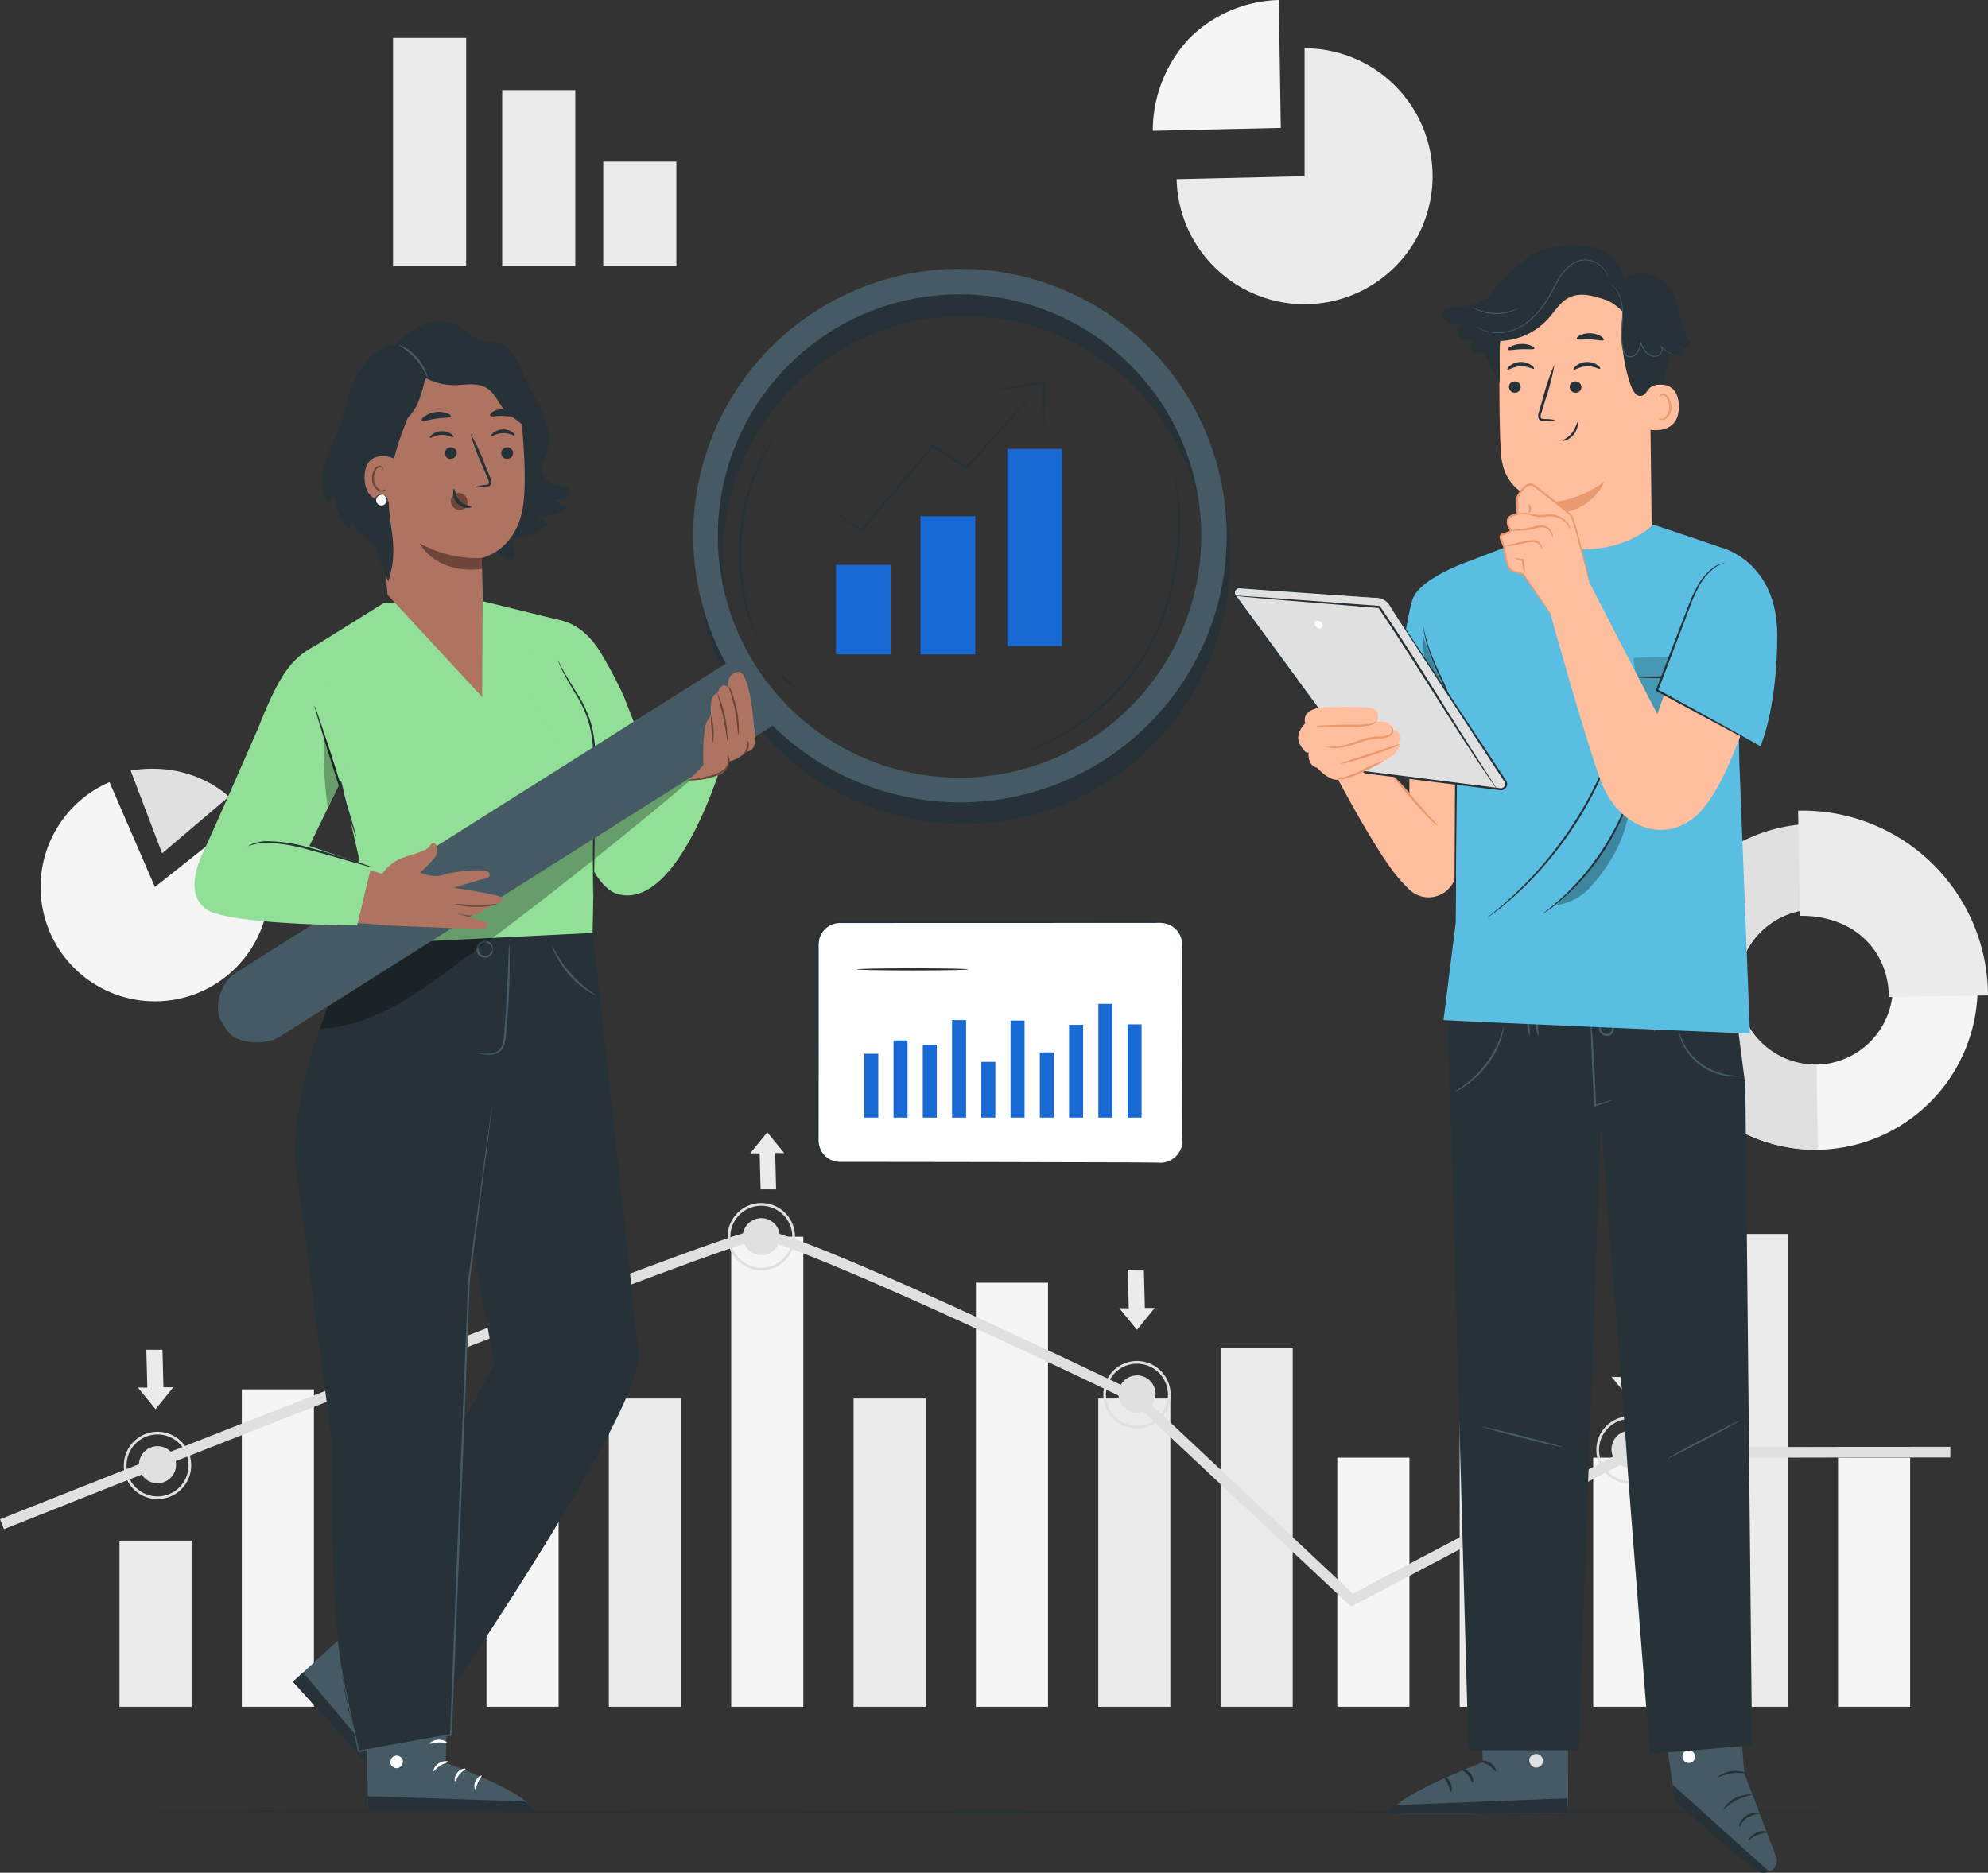 <svg id="Grupo_1066625" data-name="Grupo 1066625" xmlns="http://www.w3.org/2000/svg" xmlns:xlink="http://www.w3.org/1999/xlink" width="392.098" height="369.466" viewBox="0 0 392.098 369.466">
  <rect x="0" y="0" width="392.098" height="369.466" fill="#333333" stroke="none"/>
  <defs>
    <clipPath id="clip-path">
      <rect id="Rectángulo_374918" data-name="Rectángulo 374918" width="392.098" height="369.466" fill="none"/>
    </clipPath>
    <clipPath id="clip-path-6">
      <rect id="Rectángulo_374908" data-name="Rectángulo 374908" width="17.38" height="18.156" fill="none"/>
    </clipPath>
    <clipPath id="clip-path-7">
      <rect id="Rectángulo_374909" data-name="Rectángulo 374909" width="5.872" height="15.95" fill="none"/>
    </clipPath>
    <clipPath id="clip-path-8">
      <rect id="Rectángulo_374910" data-name="Rectángulo 374910" width="14.759" height="21.851" fill="none"/>
    </clipPath>
    <clipPath id="clip-path-10">
      <rect id="Rectángulo_374912" data-name="Rectángulo 374912" width="75.261" height="50.923" fill="none"/>
    </clipPath>
    <clipPath id="clip-path-11">
      <rect id="Rectángulo_374913" data-name="Rectángulo 374913" width="3.157" height="14.499" fill="none"/>
    </clipPath>
  </defs>
  <g id="Grupo_1066624" data-name="Grupo 1066624" clip-path="url(#clip-path)">
    <rect id="Rectángulo_374877" data-name="Rectángulo 374877" width="14.222" height="32.778" transform="translate(23.563 303.944)" fill="#ebebeb"/>
    <rect id="Rectángulo_374878" data-name="Rectángulo 374878" width="14.222" height="32.778" transform="translate(71.824 303.944)" fill="#ebebeb"/>
    <rect id="Rectángulo_374879" data-name="Rectángulo 374879" width="14.222" height="62.615" transform="translate(47.693 274.107)" fill="#f5f5f5"/>
    <rect id="Rectángulo_374880" data-name="Rectángulo 374880" width="14.222" height="62.615" transform="translate(95.954 274.107)" fill="#f5f5f5"/>
    <rect id="Rectángulo_374881" data-name="Rectángulo 374881" width="14.222" height="60.823" transform="translate(120.085 275.9)" fill="#ebebeb"/>
    <rect id="Rectángulo_374882" data-name="Rectángulo 374882" width="14.222" height="60.823" transform="translate(168.346 275.9)" fill="#ebebeb"/>
    <rect id="Rectángulo_374883" data-name="Rectángulo 374883" width="14.222" height="60.823" transform="translate(216.608 275.9)" fill="#ebebeb"/>
    <rect id="Rectángulo_374884" data-name="Rectángulo 374884" width="14.222" height="92.742" transform="translate(144.215 243.981)" fill="#f5f5f5"/>
    <rect id="Rectángulo_374885" data-name="Rectángulo 374885" width="14.222" height="83.667" transform="translate(192.477 253.056)" fill="#f5f5f5"/>
    <rect id="Rectángulo_374886" data-name="Rectángulo 374886" width="14.222" height="60.823" transform="translate(287.893 275.9)" fill="#ebebeb"/>
    <rect id="Rectángulo_374887" data-name="Rectángulo 374887" width="14.222" height="49.15" transform="translate(263.762 287.572)" fill="#f5f5f5"/>
    <rect id="Rectángulo_374888" data-name="Rectángulo 374888" width="14.222" height="93.283" transform="translate(338.363 243.44)" fill="#ebebeb"/>
    <rect id="Rectángulo_374889" data-name="Rectángulo 374889" width="14.222" height="49.15" transform="translate(314.232 287.572)" fill="#f5f5f5"/>
    <rect id="Rectángulo_374890" data-name="Rectángulo 374890" width="14.222" height="49.15" transform="translate(362.521 287.572)" fill="#f5f5f5"/>
    <rect id="Rectángulo_374891" data-name="Rectángulo 374891" width="14.222" height="70.849" transform="translate(240.738 265.874)" fill="#ebebeb"/>
    <g id="Grupo_1066600" data-name="Grupo 1066600">
      <g id="Grupo_1066599" data-name="Grupo 1066599" clip-path="url(#clip-path)">
        <path id="Trazado_804998" data-name="Trazado 804998" d="M184.758,294.742a3.658,3.658,0,1,1-3.657-3.657,3.658,3.658,0,0,1,3.657,3.657" transform="translate(-30.944 -50.762)" fill="#e0e0e0"/>
        <path id="Trazado_804999" data-name="Trazado 804999" d="M180.47,300.755a6.644,6.644,0,1,1,6.644-6.644,6.652,6.652,0,0,1-6.644,6.644m0-12.752a6.109,6.109,0,1,0,6.109,6.109A6.115,6.115,0,0,0,180.47,288" transform="translate(-30.313 -50.131)" fill="#e0e0e0"/>
        <path id="Trazado_805000" data-name="Trazado 805000" d="M184.329,281.837l-.188-7.2,1.8.029-3.359-4.1-3.358,4.142,1.862.012.185,7.1Z" transform="translate(-31.254 -47.182)" fill="#ebebeb"/>
        <path id="Trazado_805001" data-name="Trazado 805001" d="M40.512,349.229a3.657,3.657,0,1,1-3.657-3.657,3.657,3.657,0,0,1,3.657,3.657" transform="translate(-5.789 -60.263)" fill="#e0e0e0"/>
        <path id="Trazado_805002" data-name="Trazado 805002" d="M36.224,355.409a6.644,6.644,0,1,1,6.645-6.644,6.651,6.651,0,0,1-6.645,6.644m0-12.752a6.109,6.109,0,1,0,6.109,6.109,6.115,6.115,0,0,0-6.109-6.109" transform="translate(-5.158 -59.662)" fill="#e0e0e0"/>
        <path id="Trazado_805003" data-name="Trazado 805003" d="M34.6,322.527l.2,7.487-1.87-.03,3.492,4.268,3.492-4.307-1.936-.012-.193-7.388Z" transform="translate(-5.741 -56.245)" fill="#ebebeb"/>
        <path id="Trazado_805004" data-name="Trazado 805004" d="M269.055,303.563l.2,7.487-1.87-.03,3.492,4.268,3.492-4.307-1.936-.012-.193-7.388Z" transform="translate(-46.628 -52.938)" fill="#ebebeb"/>
        <path id="Trazado_805005" data-name="Trazado 805005" d="M266.482,368.189,223.643,328c-27.14-13.1-69.048-32.419-73.934-32.146-5.474.323-109.361,41.291-148.93,57.05L0,350.953c5.821-2.319,142.652-56.788,149.585-57.2.047,0,.1,0,.15,0,7.6,0,68.054,29.087,74.968,32.426l.261.18,41.863,39.269c7.942-4.192,53.469-28.212,54.244-28.555.269-.119.992-.413,63.6-.408v2.1c-24.015-.017-60.112.054-62.856.284-2.376,1.2-36.542,19.221-54.668,28.787Z" transform="translate(0 -51.227)" fill="#e0e0e0"/>
        <path id="Trazado_805006" data-name="Trazado 805006" d="M274.5,332.315a3.658,3.658,0,1,1-3.657-3.657,3.657,3.657,0,0,1,3.657,3.657" transform="translate(-46.593 -57.314)" fill="#e0e0e0"/>
        <path id="Trazado_805007" data-name="Trazado 805007" d="M270.208,338.5a6.644,6.644,0,1,1,6.644-6.644,6.652,6.652,0,0,1-6.644,6.644m0-12.752a6.109,6.109,0,1,0,6.109,6.109,6.116,6.116,0,0,0-6.109-6.109" transform="translate(-45.962 -56.712)" fill="#e0e0e0"/>
        <path id="Trazado_805008" data-name="Trazado 805008" d="M392.289,345.528a3.657,3.657,0,1,1-3.658-3.657,3.657,3.657,0,0,1,3.658,3.657" transform="translate(-67.135 -59.618)" fill="#e0e0e0"/>
        <path id="Trazado_805009" data-name="Trazado 805009" d="M388,351.708a6.644,6.644,0,1,1,6.645-6.644A6.651,6.651,0,0,1,388,351.708m0-12.752a6.109,6.109,0,1,0,6.109,6.109A6.116,6.116,0,0,0,388,338.956" transform="translate(-66.504 -59.016)" fill="#e0e0e0"/>
        <path id="Trazado_805010" data-name="Trazado 805010" d="M386.663,319.974l.2,7.487-1.87-.03,3.492,4.268,3.492-4.307-1.936-.012-.193-7.388Z" transform="translate(-67.137 -55.8)" fill="#ebebeb"/>
        <path id="Trazado_805011" data-name="Trazado 805011" d="M394.891,229.512a32.012,32.012,0,1,1,32.522,31.638,32.129,32.129,0,0,1-32.522-31.638m47.312-.764a15.307,15.307,0,1,0-15.058,15.621A15.357,15.357,0,0,0,442.2,228.748" transform="translate(-68.863 -34.326)" fill="#f5f5f5"/>
        <path id="Trazado_805012" data-name="Trazado 805012" d="M394.892,229.513a32.127,32.127,0,0,1,31.493-32.671l.268,16.78a15.377,15.377,0,0,0,.491,30.749l.268,16.78a32.115,32.115,0,0,1-32.521-31.637" transform="translate(-68.864 -34.327)" fill="#e0e0e0"/>
        <path id="Trazado_805013" data-name="Trazado 805013" d="M429.557,193.715a36.575,36.575,0,0,1,37.451,36.434l-19.541.315c-.159-9.917-7.706-16.162-17.577-16Z" transform="translate(-74.909 -33.781)" fill="#ebebeb"/>
        <rect id="Rectángulo_374892" data-name="Rectángulo 374892" width="14.418" height="45.032" transform="translate(77.523 7.492)" fill="#ebebeb"/>
        <rect id="Rectángulo_374893" data-name="Rectángulo 374893" width="14.418" height="34.746" transform="translate(99.051 17.779)" fill="#ebebeb"/>
        <rect id="Rectángulo_374894" data-name="Rectángulo 374894" width="14.418" height="20.634" transform="translate(118.981 31.891)" fill="#ebebeb"/>
        <path id="Trazado_805014" data-name="Trazado 805014" d="M306.323,36.785V11.539a25.246,25.246,0,1,1-25.238,25.829Z" transform="translate(-49.018 -2.012)" fill="#ebebeb"/>
        <path id="Trazado_805015" data-name="Trazado 805015" d="M300.64,25.236l-25.246.57a26.631,26.631,0,0,1,7.153-18.177A25.952,25.952,0,0,1,300.247,0Z" transform="translate(-48.025)" fill="#f5f5f5"/>
        <path id="Trazado_805016" data-name="Trazado 805016" d="M32.254,207.585l17.671-14.007a22.55,22.55,0,1,1-26.631-6.686Z" transform="translate(-1.7 -32.592)" fill="#f5f5f5"/>
        <path id="Trazado_805017" data-name="Trazado 805017" d="M31.2,184.038l6.214,16.349,13.152-11.174S43.6,182.038,31.2,184.038" transform="translate(-5.441 -32.033)" fill="#e0e0e0"/>
      </g>
    </g>
    <g id="Grupo_1066602" data-name="Grupo 1066602">
      <g id="Grupo_1066601" data-name="Grupo 1066601" clip-path="url(#clip-path)">
        <path id="Trazado_805018" data-name="Trazado 805018" d="M373.207,432.787c0,.119-77.66.215-173.436.215-95.81,0-173.454-.1-173.454-.215s77.644-.215,173.454-.215c95.776,0,173.436.1,173.436.215" transform="translate(-4.589 -75.435)" fill="#263238"/>
      </g>
    </g>
    <g id="Grupo_1066604" data-name="Grupo 1066604">
      <g id="Grupo_1066603" data-name="Grupo 1066603" clip-path="url(#clip-path)">
        <path id="Trazado_805019" data-name="Trazado 805019" d="M262.966,267.824H199.713a4.381,4.381,0,0,1-4.382-4.381V224.714a4.382,4.382,0,0,1,4.382-4.382h63.253a4.382,4.382,0,0,1,4.382,4.382v38.729a4.381,4.381,0,0,1-4.382,4.381" transform="translate(-34.063 -38.423)" fill="#fff"/>
        <path id="Trazado_805020" data-name="Trazado 805020" d="M262.925,267.784c0-.013.2-.008.593-.064a4.2,4.2,0,0,0,1.626-.59,4.357,4.357,0,0,0,1.791-2.114c.457-1.037.262-2.372.3-3.83-.014-5.868-.036-14.339-.061-24.8q-.006-3.928-.013-8.22,0-1.071,0-2.165a13.3,13.3,0,0,0-.087-2.171,4.246,4.246,0,0,0-2.763-3.139,6.161,6.161,0,0,0-2.248-.233l-2.367,0-4.847,0-10.117.008-45.048.015a4.192,4.192,0,0,0-4.1,3.307,6.664,6.664,0,0,0-.095,1.43v1.472q0,1.47,0,2.929,0,5.838,0,11.494c0,7.535-.008,14.8-.012,21.728a4.768,4.768,0,0,0,.443,2.429,4.2,4.2,0,0,0,1.645,1.76,4.3,4.3,0,0,0,2.318.576l2.478,0,9.544.009,17.13.024,24.8.062,6.744.036,1.754.019c.4.007.6.02.6.02s-.2.013-.6.02l-1.754.019-6.744.036-24.8.062-17.13.024-9.544.009-2.478,0a4.645,4.645,0,0,1-2.494-.62,4.543,4.543,0,0,1-1.786-1.9,5.134,5.134,0,0,1-.483-2.587c0-6.924-.007-14.193-.012-21.728q0-5.652,0-11.494v-4.4a6.941,6.941,0,0,1,.1-1.511,4.576,4.576,0,0,1,4.476-3.613l45.048.015,10.117.008,4.847,0,2.367,0a6.457,6.457,0,0,1,2.354.255,4.56,4.56,0,0,1,2.961,3.381,13.209,13.209,0,0,1,.088,2.232q0,1.094,0,2.165-.007,4.287-.012,8.22c-.026,10.465-.047,18.937-.062,24.8q0,1.1-.009,2.073a4.6,4.6,0,0,1-.332,1.8,4.427,4.427,0,0,1-1.857,2.138,4.1,4.1,0,0,1-1.661.561,3.356,3.356,0,0,1-.6.026" transform="translate(-34.022 -38.382)" fill="#263238"/>
        <rect id="Rectángulo_374897" data-name="Rectángulo 374897" width="2.763" height="10.997" transform="translate(193.544 209.486)" fill="#1969d5"/>
        <rect id="Rectángulo_374898" data-name="Rectángulo 374898" width="2.763" height="12.591" transform="translate(170.463 207.892)" fill="#1969d5"/>
        <rect id="Rectángulo_374899" data-name="Rectángulo 374899" width="2.763" height="15.215" transform="translate(176.233 205.268)" fill="#1969d5"/>
        <rect id="Rectángulo_374900" data-name="Rectángulo 374900" width="2.763" height="14.381" transform="translate(182.003 206.103)" fill="#1969d5"/>
        <rect id="Rectángulo_374901" data-name="Rectángulo 374901" width="2.763" height="19.246" transform="translate(187.774 201.238)" fill="#1969d5"/>
        <rect id="Rectángulo_374902" data-name="Rectángulo 374902" width="2.763" height="19.152" transform="translate(199.314 201.331)" fill="#1969d5"/>
        <rect id="Rectángulo_374903" data-name="Rectángulo 374903" width="2.763" height="12.861" transform="translate(205.085 207.622)" fill="#1969d5"/>
        <rect id="Rectángulo_374904" data-name="Rectángulo 374904" width="2.763" height="18.308" transform="translate(210.856 202.175)" fill="#1969d5"/>
        <rect id="Rectángulo_374905" data-name="Rectángulo 374905" width="2.763" height="22.432" transform="translate(216.626 198.051)" fill="#1969d5"/>
        <rect id="Rectángulo_374906" data-name="Rectángulo 374906" width="2.763" height="18.402" transform="translate(222.397 202.081)" fill="#1969d5"/>
        <path id="Trazado_805021" data-name="Trazado 805021" d="M226.658,231.588c0,.119-4.906.215-10.957.215s-10.958-.1-10.958-.215,4.9-.215,10.958-.215,10.957.1,10.957.215" transform="translate(-35.705 -40.349)" fill="#263238"/>
      </g>
    </g>
    <g id="Grupo_1066615" data-name="Grupo 1066615">
      <g id="Grupo_1066614" data-name="Grupo 1066614" clip-path="url(#clip-path)">
        <path id="Trazado_805022" data-name="Trazado 805022" d="M330.755,184.93l2.97,3.712v-6.388h9.354s1.039,14.629.817,17.747a25.3,25.3,0,0,1-1.145,4.771,5.491,5.491,0,0,1-9.068,2.27,31.6,31.6,0,0,1-2.928-3.255c-4.158-5.346-11.065-18.367-11.065-18.367l7.2-4.352Z" transform="translate(-55.75 -31.576)" fill="#ffbe9d"/>
        <path id="Trazado_805023" data-name="Trazado 805023" d="M332.375,184.913a10.667,10.667,0,0,0,1.222,1.632c.788.978,1.882,2.326,3.132,3.784s2.43,2.741,3.346,3.611a6.752,6.752,0,0,0,1.589,1.288,15.6,15.6,0,0,0-1.367-1.506c-.851-.918-1.986-2.227-3.235-3.68a45.916,45.916,0,0,0-4.688-5.13" transform="translate(-57.962 -32.246)" fill="#eb996e"/>
        <path id="Trazado_805024" data-name="Trazado 805024" d="M387.813,81.19l.422,33.981c.072,5.778-1,14.281-10.145,13.978-7.911-.861-10.01-8.351-10.072-13.743-.029-2.559-.059-4.691-.079-4.954,0,0-8.66-.706-9.391-9.26-.353-4.134-.387-12.707-.329-20.464A15.99,15.99,0,0,1,373.05,64.91l.826-.06c8.946-.13,14.054,7.394,13.936,16.341" transform="translate(-62.465 -11.309)" fill="#ffbe9d"/>
        <path id="Trazado_805025" data-name="Trazado 805025" d="M370,119.217a20.738,20.738,0,0,0,10.907-4.11s-2.263,6.452-10.863,6.305Z" transform="translate(-64.523 -20.073)" fill="#eb996e"/>
        <path id="Trazado_805026" data-name="Trazado 805026" d="M375.933,88.009c.169.174,1.157-.623,2.59-.66,1.432-.06,2.5.664,2.654.481.073-.083-.1-.4-.571-.727a3.59,3.59,0,0,0-2.13-.6,3.451,3.451,0,0,0-2.057.748c-.431.359-.571.684-.487.762" transform="translate(-65.554 -15.084)" fill="#263238"/>
        <path id="Trazado_805027" data-name="Trazado 805027" d="M374.987,92.279a1.16,1.16,0,0,0,1.2,1.086,1.11,1.11,0,0,0,1.116-1.13,1.16,1.16,0,0,0-1.2-1.086,1.109,1.109,0,0,0-1.117,1.13" transform="translate(-65.393 -15.895)" fill="#263238"/>
        <path id="Trazado_805028" data-name="Trazado 805028" d="M370.866,98.079a8.731,8.731,0,0,0-2.165-.23c-.339-.01-.661-.054-.735-.279a1.717,1.717,0,0,1,.151-1.011q.385-1.255.807-2.631a44.022,44.022,0,0,0,1.742-6.855,44.216,44.216,0,0,0-2.29,6.7c-.267.923-.522,1.8-.764,2.644a1.951,1.951,0,0,0-.078,1.331.843.843,0,0,0,.588.451,2.257,2.257,0,0,0,.576.038,8.578,8.578,0,0,0,2.166-.155" transform="translate(-64.077 -15.184)" fill="#263238"/>
        <path id="Trazado_805029" data-name="Trazado 805029" d="M376.674,80.715c.139.318,1.285.078,2.659.149,1.375.041,2.5.373,2.663.068.07-.146-.144-.439-.61-.722a4.339,4.339,0,0,0-2.011-.566,4.292,4.292,0,0,0-2.043.4c-.485.244-.717.519-.657.67" transform="translate(-65.686 -13.888)" fill="#263238"/>
        <path id="Trazado_805030" data-name="Trazado 805030" d="M360.188,83.307c.15.259,1.269-.029,2.624-.07,1.356-.066,2.48.131,2.623-.14.063-.129-.16-.361-.632-.567a4.744,4.744,0,0,0-2-.331,4.874,4.874,0,0,0-1.993.491c-.466.243-.683.493-.617.617" transform="translate(-62.81 -14.334)" fill="#263238"/>
        <path id="Trazado_805031" data-name="Trazado 805031" d="M393.783,92.294c.14-.074,5.755-2.17,6,3.7s-5.7,4.9-5.717,4.731-.279-8.428-.279-8.428" transform="translate(-68.671 -16.021)" fill="#ffbe9d"/>
        <path id="Trazado_805032" data-name="Trazado 805032" d="M396.181,98.819c.025-.02.1.068.281.14a1.024,1.024,0,0,0,.765-.016,2.531,2.531,0,0,0,1.077-2.317,3.37,3.37,0,0,0-.346-1.451,1.181,1.181,0,0,0-.8-.754.521.521,0,0,0-.592.305c-.072.167-.03.282-.06.294s-.13-.093-.092-.338a.65.65,0,0,1,.215-.376.77.77,0,0,1,.559-.173,1.437,1.437,0,0,1,1.106.866,3.467,3.467,0,0,1,.421,1.62,2.656,2.656,0,0,1-1.387,2.6,1.1,1.1,0,0,1-.941-.117c-.187-.138-.224-.268-.2-.279" transform="translate(-69.088 -16.415)" fill="#eb996e"/>
        <path id="Trazado_805033" data-name="Trazado 805033" d="M373.265,104.526c-.064-.148,1.086-.492,1.893-1.57a6.569,6.569,0,0,0,.812-1.532c.171-.426.3-.694.364-.674s.045.307-.05.77a4.342,4.342,0,0,1-.755,1.716,3.51,3.51,0,0,1-1.5,1.147c-.447.182-.75.193-.766.143" transform="translate(-65.092 -17.569)" fill="#263238"/>
        <path id="Trazado_805034" data-name="Trazado 805034" d="M344.456,71.962a1.388,1.388,0,0,1,.651-.809,4.266,4.266,0,0,1,2.187-.355,12.354,12.354,0,0,0,6.433-1.955,28.821,28.821,0,0,1,2.994-3.629c2.593-2.673,4.727-4.493,6.933-5.381a19.867,19.867,0,0,1,10.6-.834c2.976.781,5.649,3.2,6.063,6.245,1.669-1.411,4.176-1.4,6.209-.582l.05-.022c2.265.807,3.551,3.2,4.219,5.508s.953,4.778,2.176,6.848c.256.433.559.951.336,1.4a.955.955,0,0,1-1,.436,2.809,2.809,0,0,1-1.053-.477l.757,1.814A5.353,5.353,0,0,1,389.552,80a52.483,52.483,0,0,1-1.61,6.088,3.491,3.491,0,0,0-2.4.589c-.793.713-1.148,2.055-2.465,1.546-.67-.259-1.282-1.666-1.507-2.35a33.383,33.383,0,0,1-1.446-14.132,10.75,10.75,0,0,0-3.314-2.392l.1.092c-2.391-.831-5.095-1.647-7.364-.525-1.759.871-2.793,2.7-4.109,4.154A13.431,13.431,0,0,1,355.87,77.5c-.126,2.409.076,5.813-.05,8.222l-2.027-3.859,0,.02c-.166-.282-.3-.567-.435-.853l-.045-.087v-.011a15.07,15.07,0,0,0-.678-1.371l-.023.021a1.5,1.5,0,0,1-2.2-2.012,3.4,3.4,0,0,1,.727-.731,2.378,2.378,0,0,1-2.268.588,1.868,1.868,0,0,1-1.321-1.847A1.589,1.589,0,0,1,348.5,74.3a5.357,5.357,0,0,1-3.051-.672c-.6-.343-1.194-.909-.989-1.667" transform="translate(-60.062 -10.221)" fill="#263238"/>
        <path id="Trazado_805035" data-name="Trazado 805035" d="M384.644,67.835a7.458,7.458,0,0,1,.859.785,6.144,6.144,0,0,1,1.314,2.841,10.771,10.771,0,0,1,.218,2.175c0,.788-.059,1.632-.12,2.521a22.5,22.5,0,0,0-.064,2.806,9.913,9.913,0,0,0,.193,1.48,3.08,3.08,0,0,0,.6,1.436,1.292,1.292,0,0,0,1.208.406,1.922,1.922,0,0,0,1.087-.614,4.437,4.437,0,0,0,.825-2.175l-.18.021a7.178,7.178,0,0,0,1.041,1.792,2.549,2.549,0,0,0,1.664.907,1.642,1.642,0,0,0,.883-.154,1.421,1.421,0,0,0,.6-.59,1.469,1.469,0,0,0,.182-.759,1.059,1.059,0,0,0-.275-.665l-.091.081a5.517,5.517,0,0,0,1.839,1.38,5.1,5.1,0,0,0,.57.221,1.015,1.015,0,0,0,.2.05,1.017,1.017,0,0,0-.193-.083c-.127-.052-.316-.128-.552-.248a5.693,5.693,0,0,1-1.774-1.4l-.091.082a1.1,1.1,0,0,1,.057,1.271,1.276,1.276,0,0,1-.542.522,1.481,1.481,0,0,1-.8.13,2.385,2.385,0,0,1-1.545-.861,7.07,7.07,0,0,1-1-1.754l-.123-.274-.056.3a4.3,4.3,0,0,1-.785,2.079,1.731,1.731,0,0,1-.973.549,1.089,1.089,0,0,1-1.026-.344,2.918,2.918,0,0,1-.558-1.343,9.863,9.863,0,0,1-.192-1.45,22.909,22.909,0,0,1,.053-2.783c.055-.888.112-1.736.1-2.535a10.664,10.664,0,0,0-.246-2.2,6.058,6.058,0,0,0-1.394-2.863,3.488,3.488,0,0,0-.916-.733" transform="translate(-67.077 -11.83)" fill="#455a64"/>
        <path id="Trazado_805036" data-name="Trazado 805036" d="M352.581,75.146s.021.022.069.059l.214.156a2.922,2.922,0,0,0,.362.232,4.462,4.462,0,0,0,.521.274,7.578,7.578,0,0,0,3.662.659,9.693,9.693,0,0,0,5.164-1.907A16.79,16.79,0,0,0,367.01,69.5c.622-1.036,1.129-2.1,1.689-3.08a11.324,11.324,0,0,1,1.912-2.6,5.841,5.841,0,0,1,2.465-1.5,4.177,4.177,0,0,1,1.3-.15,4.621,4.621,0,0,1,1.191.229,4.95,4.95,0,0,1,2.749,2.327,5.884,5.884,0,0,1,.442,1.283.283.283,0,0,0-.007-.089c-.011-.071-.024-.157-.04-.262a4.3,4.3,0,0,0-.324-.967,4.872,4.872,0,0,0-.959-1.3,5.008,5.008,0,0,0-1.815-1.127,4.717,4.717,0,0,0-1.228-.249,4.306,4.306,0,0,0-1.353.144,5.982,5.982,0,0,0-2.549,1.524,11.444,11.444,0,0,0-1.954,2.64c-.566.988-1.073,2.048-1.69,3.074a16.812,16.812,0,0,1-4.373,5.068,9.639,9.639,0,0,1-5.065,1.915,7.693,7.693,0,0,1-3.621-.589,12.316,12.316,0,0,1-1.2-.65" transform="translate(-61.486 -10.815)" fill="#455a64"/>
        <path id="Trazado_805037" data-name="Trazado 805037" d="M351.638,73.364a1.336,1.336,0,0,0,.307.214,6.6,6.6,0,0,0,.908.462,8.865,8.865,0,0,0,1.439.472,9.289,9.289,0,0,0,3.692.118,8.821,8.821,0,0,0,1.466-.379,6.636,6.636,0,0,0,.936-.4,1.33,1.33,0,0,0,.32-.193c-.017-.034-.49.209-1.3.462a10.027,10.027,0,0,1-1.451.332,10,10,0,0,1-3.623-.116,10.1,10.1,0,0,1-1.427-.424c-.793-.3-1.249-.577-1.268-.544" transform="translate(-61.321 -12.793)" fill="#455a64"/>
        <path id="Trazado_805038" data-name="Trazado 805038" d="M360.107,88.009c.17.174,1.157-.623,2.592-.66,1.431-.059,2.5.664,2.653.479.074-.082-.1-.4-.57-.726a3.59,3.59,0,0,0-2.13-.6,3.451,3.451,0,0,0-2.057.748c-.431.359-.571.684-.488.762" transform="translate(-62.794 -15.084)" fill="#263238"/>
        <path id="Trazado_805039" data-name="Trazado 805039" d="M360.478,92.279a1.16,1.16,0,0,0,1.2,1.086,1.109,1.109,0,0,0,1.115-1.13,1.159,1.159,0,0,0-1.2-1.086,1.109,1.109,0,0,0-1.117,1.13" transform="translate(-62.863 -15.895)" fill="#263238"/>
        <path id="Trazado_805040" data-name="Trazado 805040" d="M411.286,397.838l1.775,21.365,6.276,16.493a2.2,2.2,0,0,1-3.392,2.523c-3.585-2.775-16.507-12.974-16.651-14.3-.187-1.721-3.48-22.728-3.48-22.728Z" transform="translate(-69.025 -69.378)" fill="#455a64"/>
        <path id="Trazado_805041" data-name="Trazado 805041" d="M418.584,443.574l-18.984-17.1.186,1.583c.128.866.142,1.336.712,1.877A184.531,184.531,0,0,0,416.4,443.576a2.441,2.441,0,0,0,2.18,0" transform="translate(-69.685 -74.372)" fill="#263238"/>
        <path id="Trazado_805042" data-name="Trazado 805042" d="M403.738,418.377a1.33,1.33,0,0,1,.545,1.688,1.277,1.277,0,0,1-1.668.555,1.4,1.4,0,0,1-.568-1.79,1.325,1.325,0,0,1,1.8-.385" transform="translate(-70.087 -72.934)" fill="#fff"/>
        <path id="Trazado_805043" data-name="Trazado 805043" d="M415.488,435.938c.127.046.489-1.121,1.693-1.857a6.7,6.7,0,0,1,2.405-.73c.012-.055-.275-.192-.781-.209a3.5,3.5,0,0,0-3.17,2c-.2.465-.2.784-.147.8" transform="translate(-72.451 -75.534)" fill="#263238"/>
        <path id="Trazado_805044" data-name="Trazado 805044" d="M417.7,439.406c.111.081.722-.684,1.791-1.117a17.788,17.788,0,0,1,2.053-.49,2.433,2.433,0,0,0-2.235.055c-1.215.5-1.726,1.506-1.609,1.551" transform="translate(-72.838 -76.309)" fill="#263238"/>
        <path id="Trazado_805045" data-name="Trazado 805045" d="M411.6,431.813a21.741,21.741,0,0,1,2.648-1.91,21.973,21.973,0,0,1,3.084-1.073,6.007,6.007,0,0,0-5.731,2.984" transform="translate(-71.776 -74.768)" fill="#263238"/>
        <path id="Trazado_805046" data-name="Trazado 805046" d="M410.288,424.385c.071.122,1.2-.5,2.723-.713,1.524-.239,2.78.021,2.812-.116a5.451,5.451,0,0,0-5.535.829" transform="translate(-71.549 -73.789)" fill="#263238"/>
        <path id="Trazado_805047" data-name="Trazado 805047" d="M409.465,416.795a6.975,6.975,0,0,1,5.717-.408c.03-.049-.231-.291-.753-.523a4.786,4.786,0,0,0-4.293.306c-.483.3-.708.581-.67.625" transform="translate(-71.405 -72.457)" fill="#263238"/>
        <path id="Trazado_805048" data-name="Trazado 805048" d="M411.974,413.8a1.84,1.84,0,0,0-.056-.809,5.636,5.636,0,0,0-.865-2.044,2.5,2.5,0,0,0-1.191-1.073.884.884,0,0,0-.968.3,1.434,1.434,0,0,0-.235,1,3.106,3.106,0,0,0,3.009,2.57,3.6,3.6,0,0,0,3.319-2.247,1.247,1.247,0,0,0-.051-1.039.866.866,0,0,0-.949-.361,3.072,3.072,0,0,0-1.327.879,6.287,6.287,0,0,0-1.28,1.811,1.924,1.924,0,0,0-.249.772,10,10,0,0,1,1.758-2.341,2.864,2.864,0,0,1,1.176-.738.461.461,0,0,1,.518.193.856.856,0,0,1-.007.685,3.214,3.214,0,0,1-2.9,1.915,2.694,2.694,0,0,1-2.586-2.144,1.039,1.039,0,0,1,.135-.7.478.478,0,0,1,.532-.173,2.259,2.259,0,0,1,1.025.89,8.335,8.335,0,0,1,1.193,2.661" transform="translate(-71.263 -71.47)" fill="#263238"/>
        <path id="Trazado_805049" data-name="Trazado 805049" d="M349.572,399.134l.791,18.092s-18.125,6.881-18.3,10.238l35.136-.274-.076-28.241Z" transform="translate(-57.907 -69.572)" fill="#455a64"/>
        <path id="Trazado_805050" data-name="Trazado 805050" d="M367.014,419.129a1.434,1.434,0,0,1,1,1.63,1.379,1.379,0,0,1-1.607,1.011,1.514,1.514,0,0,1-1.055-1.732,1.432,1.432,0,0,1,1.788-.865" transform="translate(-63.705 -73.081)" fill="#e0e0e0"/>
        <path id="Trazado_805051" data-name="Trazado 805051" d="M367.191,432.556l-.119-2.847-33.643,1.327s-1.56.694-1.374,1.793Z" transform="translate(-57.904 -74.936)" fill="#263238"/>
        <path id="Trazado_805052" data-name="Trazado 805052" d="M353.538,420.843c.007.172.865.243,1.714.788.863.523,1.3,1.263,1.461,1.194.158-.035-.106-1.058-1.145-1.7s-2.069-.438-2.03-.281" transform="translate(-61.652 -73.361)" fill="#263238"/>
        <path id="Trazado_805053" data-name="Trazado 805053" d="M349.089,422.743c-.038.166.708.452,1.3,1.173.609.7.762,1.488.933,1.479.162.026.272-.98-.476-1.863s-1.75-.953-1.753-.789" transform="translate(-60.876 -73.709)" fill="#263238"/>
        <path id="Trazado_805054" data-name="Trazado 805054" d="M346.3,427.5c.156.036.388-.824-.059-1.76s-1.253-1.3-1.325-1.16c-.1.142.429.642.785,1.416.374.765.428,1.489.6,1.5" transform="translate(-60.147 -74.036)" fill="#263238"/>
        <path id="Trazado_805055" data-name="Trazado 805055" d="M353.873,415.725c.073.156.859-.087,1.829-.029.972.039,1.729.358,1.816.211.1-.125-.643-.754-1.787-.807s-1.943.491-1.858.625" transform="translate(-61.71 -72.388)" fill="#263238"/>
        <path id="Trazado_805056" data-name="Trazado 805056" d="M345.863,240.85c.02,1.048,4.081,145.64,4.081,145.64h21.719l4.4-123.688s5.138,64.671,5.138,66.068,4.533,58.316,4.533,58.316l20.136-1.643-1.32-130.225-2.46-19.092Z" transform="translate(-60.314 -41.195)" fill="#263238"/>
        <path id="Trazado_805057" data-name="Trazado 805057" d="M384.278,259.588a3.978,3.978,0,0,1-.882.371c-.576.211-1.415.5-2.452.852l-.2.067-.014-.2c-.121-1.74-.258-4.066-.385-6.615-.138-2.764-.239-5.267-.291-7.08-.026-.907-.04-1.64-.039-2.147a2.813,2.813,0,0,1,.044-.79,2.828,2.828,0,0,1,.123.783c.051.505.111,1.237.176,2.142.129,1.809.278,4.31.416,7.073.127,2.55.224,4.877.277,6.62l-.211-.137c1.049-.315,1.9-.562,2.5-.725a4.038,4.038,0,0,1,.939-.209" transform="translate(-66.27 -42.558)" fill="#455a64"/>
        <path id="Trazado_805058" data-name="Trazado 805058" d="M382.976,244.576c-.014-.019.07-.116.288-.189a1.33,1.33,0,0,1,.959.083,1.2,1.2,0,0,1,.727,1.188,1.456,1.456,0,0,1-1.156,1.28,1.587,1.587,0,0,1-1.6-.725,1.293,1.293,0,0,1,.017-1.373,1.446,1.446,0,0,1,.718-.6c.214-.075.342-.063.346-.04.032.061-.49.166-.794.774a1.026,1.026,0,0,0,.052,1.044,1.217,1.217,0,0,0,1.177.519,1.105,1.105,0,0,0,.846-.915.9.9,0,0,0-.48-.9,1.7,1.7,0,0,0-1.1-.147" transform="translate(-66.617 -42.582)" fill="#455a64"/>
        <path id="Trazado_805059" data-name="Trazado 805059" d="M395.168,245.856c-.118.012-.282-.615-.367-1.4s-.059-1.431.06-1.442.282.615.367,1.4.058,1.43-.06,1.442" transform="translate(-68.84 -42.379)" fill="#455a64"/>
        <path id="Trazado_805060" data-name="Trazado 805060" d="M397.033,245.65c-.119,0-.218-.667-.223-1.491s.089-1.493.208-1.494.218.667.222,1.491-.088,1.493-.207,1.494" transform="translate(-69.199 -42.318)" fill="#455a64"/>
        <path id="Trazado_805061" data-name="Trazado 805061" d="M365.268,246.77a6.925,6.925,0,0,1-.393-3.4,6.925,6.925,0,0,1,.393,3.4" transform="translate(-63.613 -42.44)" fill="#455a64"/>
        <path id="Trazado_805062" data-name="Trazado 805062" d="M367.469,246.905a3.7,3.7,0,0,1-.153-3.553,62.789,62.789,0,0,0,.153,3.553" transform="translate(-63.989 -42.437)" fill="#455a64"/>
        <path id="Trazado_805063" data-name="Trazado 805063" d="M357.236,245.316a2.041,2.041,0,0,1-.073.637,12.421,12.421,0,0,1-.437,1.695,17.956,17.956,0,0,1-2.689,5.153,18.832,18.832,0,0,1-4.242,4.1,13.692,13.692,0,0,1-1.542.947,2.369,2.369,0,0,1-.61.274c-.035-.056.788-.519,1.986-1.427a21.321,21.321,0,0,0,4.093-4.112,20.434,20.434,0,0,0,2.745-5.021c.511-1.373.7-2.264.769-2.251" transform="translate(-60.624 -42.78)" fill="#455a64"/>
        <path id="Trazado_805064" data-name="Trazado 805064" d="M413.517,255.279a2.107,2.107,0,0,1-.658.1,10.3,10.3,0,0,1-1.819-.034,11.921,11.921,0,0,1-5.563-2.057,11.08,11.08,0,0,1-3.707-4.448,8.944,8.944,0,0,1-.569-1.641,1.834,1.834,0,0,1-.09-.628c.069-.017.253.869.907,2.161a11.753,11.753,0,0,0,3.688,4.26,12.581,12.581,0,0,0,5.369,2.1c1.492.214,2.438.121,2.441.188" transform="translate(-69.947 -42.999)" fill="#455a64"/>
        <path id="Trazado_805065" data-name="Trazado 805065" d="M369.909,344.948c-.027.1-3.627-.73-8.039-1.849s-7.967-2.105-7.94-2.2,3.626.73,8.04,1.849,7.966,2.105,7.939,2.2" transform="translate(-61.721 -59.447)" fill="#455a64"/>
        <path id="Trazado_805066" data-name="Trazado 805066" d="M412.673,339.431c.052.088-3.081,1.83-7,3.887s-7.132,3.655-7.184,3.567,3.08-1.829,7-3.888,7.131-3.654,7.183-3.566" transform="translate(-69.492 -59.192)" fill="#455a64"/>
        <path id="Trazado_805067" data-name="Trazado 805067" d="M358.941,130.264l9.865-3.869,18.173-1.029,8.542,3.248-11.7,6.5-10.092-.37Z" transform="translate(-62.595 -21.862)" fill="#ffbe9d"/>
        <path id="Trazado_805068" data-name="Trazado 805068" d="M342.688,223.1c.893.154,60.436,2.682,60.436,2.682l-2.091-53.538-.172-10.512-3.383-31.845s-8.9-3.06-13.441-4.521c0,0-4.779,4.981-13.866,4.846-8.884-.131-10.74-2.134-10.74-2.134l-12.421,4.761s-8.832,3.167-10.352,7.075c-1.479,3.8-4.19,25.529-4.19,25.529h12.875l-.244,38.377Z" transform="translate(-57.978 -21.862)" fill="#59bee2"/>
        <g id="Grupo_1066607" data-name="Grupo 1066607" transform="translate(322.147 129.113)" opacity="0.2">
          <g id="Grupo_1066606" data-name="Grupo 1066606">
            <g id="Grupo_1066605" data-name="Grupo 1066605" clip-path="url(#clip-path-6)">
              <path id="Trazado_805069" data-name="Trazado 805069" d="M390.192,157.055l1.846,13.5,8.931,3.989,6.6-5.627V156.385Z" transform="translate(-390.192 -156.384)"/>
            </g>
          </g>
        </g>
        <path id="Trazado_805070" data-name="Trazado 805070" d="M407.458,161.791c0,.112-3.712.2-8.29.2s-8.291-.091-8.291-.2,3.711-.2,8.291-.2,8.29.091,8.29.2" transform="translate(-68.164 -28.179)" fill="#263238"/>
        <path id="Trazado_805071" data-name="Trazado 805071" d="M339.987,149.744a1.672,1.672,0,0,1,.095.355c.061.267.14.608.238,1.034a34.065,34.065,0,0,0,1.186,3.8c.593,1.6,1.431,3.474,2.455,5.582.969,2.147,1.846,4.618,2.763,7.3l.01.027v.031c-.021,3.207-.045,6.717-.07,10.385-.086,8.187-.164,15.6-.221,21.006-.047,2.658-.085,4.822-.111,6.364-.021.723-.038,1.3-.05,1.73a3.4,3.4,0,0,1-.044.6,3.553,3.553,0,0,1-.034-.6c-.006-.432-.013-1.008-.022-1.732,0-1.542-.007-3.708-.012-6.366.028-5.409.066-12.818.108-21,.034-3.667.065-7.176.094-10.382l.009.058c-.9-2.672-1.76-5.152-2.7-7.282a59.982,59.982,0,0,1-2.388-5.634,29.231,29.231,0,0,1-1.091-3.849c-.088-.457-.152-.809-.182-1.049a1.743,1.743,0,0,1-.036-.367" transform="translate(-59.289 -26.114)" fill="#263238"/>
        <path id="Trazado_805072" data-name="Trazado 805072" d="M416.168,142.157a6.78,6.78,0,0,1-.012,1.143c-.03.8-.069,1.849-.116,3.108-.106,2.692-.248,6.284-.405,10.254-.179,3.971-.342,7.563-.464,10.255-.073,1.258-.132,2.3-.178,3.107a6.356,6.356,0,0,1-.118,1.137,6.455,6.455,0,0,1-.032-1.143c.014-.8.033-1.851.055-3.111.066-2.627.185-6.255.352-10.261s.348-7.63.518-10.252c.085-1.312.168-2.373.239-3.1a6.182,6.182,0,0,1,.161-1.133" transform="translate(-72.343 -24.79)" fill="#263238"/>
        <g id="Grupo_1066610" data-name="Grupo 1066610" transform="translate(280.706 125.576)" opacity="0.3">
          <g id="Grupo_1066609" data-name="Grupo 1066609">
            <g id="Grupo_1066608" data-name="Grupo 1066608" clip-path="url(#clip-path-7)">
              <path id="Trazado_805073" data-name="Trazado 805073" d="M340.023,152.1a22.377,22.377,0,0,0,5.846,15.95c-1.211-5.523-4.235-10.664-5.846-15.95" transform="translate(-339.997 -152.1)"/>
            </g>
          </g>
        </g>
        <g id="Grupo_1066613" data-name="Grupo 1066613" transform="translate(306.883 156.728)" opacity="0.3">
          <g id="Grupo_1066612" data-name="Grupo 1066612">
            <g id="Grupo_1066611" data-name="Grupo 1066611" clip-path="url(#clip-path-8)">
              <path id="Trazado_805074" data-name="Trazado 805074" d="M371.7,211.683a11.145,11.145,0,0,0,7.146-3.976,33.788,33.788,0,0,0,4.8-6.949,27.4,27.4,0,0,0,2.815-10.925c-3.469,9.3-8.555,16.655-14.759,21.851" transform="translate(-371.704 -189.832)"/>
            </g>
          </g>
        </g>
        <path id="Trazado_805075" data-name="Trazado 805075" d="M387.007,184.92a1.15,1.15,0,0,1-.05.343c-.059.266-.13.585-.214.967-.092.421-.221.93-.4,1.515s-.358,1.257-.626,1.98a46.054,46.054,0,0,1-2.055,5,52.741,52.741,0,0,1-3.275,5.755,51.714,51.714,0,0,1-4.039,5.25,43.381,43.381,0,0,1-3.838,3.809c-.566.522-1.121.945-1.6,1.325s-.9.7-1.257.937l-.818.558a1.176,1.176,0,0,1-.3.173c-.007-.011.081-.092.255-.236l.773-.615c.343-.257.753-.583,1.21-.984s1-.83,1.553-1.361a48.054,48.054,0,0,0,3.753-3.841,55.582,55.582,0,0,0,3.984-5.228,56.909,56.909,0,0,0,3.278-5.7,51.387,51.387,0,0,0,2.117-4.936c.282-.713.484-1.375.676-1.952s.35-1.077.463-1.49c.112-.375.206-.687.284-.946a1.191,1.191,0,0,1,.125-.324" transform="translate(-64.268 -32.248)" fill="#263238"/>
        <path id="Trazado_805076" data-name="Trazado 805076" d="M382.993,164.625a2.892,2.892,0,0,1-.069.547c-.069.392-.16.909-.274,1.555-.115.676-.274,1.5-.516,2.444s-.461,2.033-.831,3.2q-.261.883-.546,1.847c-.193.641-.442,1.293-.674,1.976-.447,1.373-1.048,2.794-1.655,4.3a71.5,71.5,0,0,1-10.987,17.953c-1.063,1.226-2.056,2.407-3.075,3.43-.5.518-.97,1.035-1.453,1.5l-1.4,1.326c-.874.862-1.74,1.56-2.475,2.2s-1.391,1.162-1.941,1.572l-1.26.951a2.924,2.924,0,0,1-.455.31,3.016,3.016,0,0,1,.408-.372l1.213-1.006c.534-.428,1.18-.959,1.895-1.618s1.569-1.361,2.427-2.232l1.374-1.338c.476-.468.935-.989,1.431-1.508,1-1.029,1.983-2.213,3.035-3.438A74.086,74.086,0,0,0,378.1,180.355c.613-1.494,1.222-2.9,1.68-4.266.238-.678.493-1.324.693-1.96l.566-1.833c.386-1.161.63-2.24.884-3.178s.441-1.753.579-2.423l.344-1.538a3,3,0,0,1,.146-.533" transform="translate(-61.975 -28.709)" fill="#263238"/>
        <path id="Trazado_805077" data-name="Trazado 805077" d="M325.38,143.741c3.67,5.578,18.53,28.174,22.924,34.857a1.032,1.032,0,0,1-.994,1.59l-26.4-3.321a1.034,1.034,0,0,1-.705-.415l-25.216-34.439a1.033,1.033,0,0,1,.911-1.641l27.163,2.009a3.039,3.039,0,0,1,2.318,1.361" transform="translate(-51.407 -24.479)" fill="#e0e0e0"/>
        <path id="Trazado_805078" data-name="Trazado 805078" d="M325.343,143.7a1.813,1.813,0,0,0-.211-.316,2.956,2.956,0,0,0-.854-.72,3.719,3.719,0,0,0-1.759-.427l-2.456-.2L304.4,140.81l-5.189-.4-2.761-.211c-.244-.014-.449-.045-.728-.045a1.178,1.178,0,0,0-.76.315,1.212,1.212,0,0,0-.2,1.551l7.34,10.068,16.837,23.025c.384.518.725,1,1.14,1.541a1.256,1.256,0,0,0,.469.318,2.046,2.046,0,0,0,.512.1l.931.117,3.694.464,7.222.9,13.652,1.7c.283.031.518.075.838.093a1.213,1.213,0,0,0,.875-.364,1.252,1.252,0,0,0,.362-.868,1.451,1.451,0,0,0-.318-.846l-1.74-2.638-3.33-5.043-5.983-9.048c-3.659-5.511-6.625-9.977-8.689-13.083l-2.38-3.545-.628-.916a2.389,2.389,0,0,0-.227-.3,2.361,2.361,0,0,0,.189.329l.592.94c.54.84,1.317,2.046,2.312,3.591l8.572,13.16,5.937,9.078q1.6,2.446,3.312,5.055l1.733,2.643a1.044,1.044,0,0,1,.25.627.852.852,0,0,1-.249.586.81.81,0,0,1-.587.244c-.224-.012-.528-.063-.79-.092l-13.649-1.73-7.221-.911-3.693-.466-.931-.117a1.716,1.716,0,0,1-.409-.075.809.809,0,0,1-.3-.206l-1.107-1.5-16.865-23-7.361-10.026a.849.849,0,0,1,.138-1.089.818.818,0,0,1,.532-.223c.2,0,.462.028.687.04l2.761.2,5.191.37,15.669,1.089,2.459.162a3.676,3.676,0,0,1,1.726.374,3.482,3.482,0,0,1,1.107.959" transform="translate(-51.37 -24.441)" fill="#263238"/>
        <path id="Trazado_805079" data-name="Trazado 805079" d="M295.033,142.357a3.043,3.043,0,0,0,.553.083l1.6.162,5.966.529,20.287,1.656-.161-.093c1.27,1.887,2.58,3.846,3.9,5.869,5.353,8.229,10.03,15.793,13.561,21.175,1.756,2.7,3.216,4.855,4.232,6.341l1.191,1.7a4.478,4.478,0,0,0,.44.575,4.506,4.506,0,0,0-.367-.624l-1.122-1.742L341,171.57c-3.463-5.422-8.1-13.01-13.455-21.248-1.316-2.025-2.631-3.984-3.907-5.871l-.059-.086-.1-.007-20.3-1.507-5.976-.4-1.607-.089a3.033,3.033,0,0,0-.56,0" transform="translate(-51.45 -24.824)" fill="#263238"/>
        <path id="Trazado_805080" data-name="Trazado 805080" d="M314.856,148.323h0l-.011,0Z" transform="translate(-54.905 -25.865)" fill="#fff"/>
        <path id="Trazado_805081" data-name="Trazado 805081" d="M314.063,148.715a.533.533,0,0,1,.653-.394,1.421,1.421,0,0,1,.708.4.707.707,0,0,1,.129.9c-.264.326-.806.206-1.124-.068a.922.922,0,0,1-.367-.841" transform="translate(-54.766 -25.863)" fill="#fff"/>
        <path id="Trazado_805082" data-name="Trazado 805082" d="M325.711,171.84s1.042-2.483-1.6-2.8a91.581,91.581,0,0,0-9.585,0s-3.8.4-2.995,3.125c0,0-2.243,2-1.041,4.167s1.683,1.522,1.683,1.522-.32,2.644,1.683,3.044c0,0,2.171,2.564,4.171,2.4s10.492-4.247,11.052-5.048,1.362-1.257.882-2.151c0,0,1.041-2.345-1.2-2.7,0,0-.16-1.958-3.045-1.558" transform="translate(-54.083 -29.453)" fill="#ffbe9d"/>
        <path id="Trazado_805083" data-name="Trazado 805083" d="M314.41,173.32a7.218,7.218,0,0,0,1.787.128c1.1.023,2.625.025,4.307,0a25.561,25.561,0,0,0,4.326-.258c1.141-.264,1.588-.934,1.534-.948a4.541,4.541,0,0,1-1.6.643,42.634,42.634,0,0,1-4.269.122c-1.681.026-3.2.073-4.3.13a7.234,7.234,0,0,0-1.782.182" transform="translate(-54.829 -30.036)" fill="#eb996e"/>
        <path id="Trazado_805084" data-name="Trazado 805084" d="M316.7,177.541a1.334,1.334,0,0,0,.575.2,6.137,6.137,0,0,0,1.652.1,11.661,11.661,0,0,0,2.409-.437c.888-.244,1.83-.586,2.826-.892a12.662,12.662,0,0,1,2.844-.586,4.367,4.367,0,0,0,2.422-.49,1.388,1.388,0,0,0,.578-.826,1.141,1.141,0,0,0-.1-.75c-.209-.381-.493-.4-.485-.382-.022.035.2.115.329.452a1.035,1.035,0,0,1-.5,1.248,4.353,4.353,0,0,1-2.27.343,11.784,11.784,0,0,0-2.95.57l-2.81.922a13.444,13.444,0,0,1-2.324.517,15.161,15.161,0,0,1-2.2.009" transform="translate(-55.229 -30.252)" fill="#eb996e"/>
        <path id="Trazado_805085" data-name="Trazado 805085" d="M320.142,181.69a7.114,7.114,0,0,0,1.784-.345c1.086-.274,2.573-.7,4.2-1.23s3.075-1.07,4.113-1.491a7.063,7.063,0,0,0,1.642-.776c-.045-.116-2.654.792-5.892,1.849s-5.877,1.873-5.845,1.994" transform="translate(-55.829 -31.013)" fill="#eb996e"/>
        <path id="Trazado_805086" data-name="Trazado 805086" d="M319.318,185.521a3.9,3.9,0,0,0,1.48-.171,17.643,17.643,0,0,0,3.383-1.191c1.273-.579,2.384-1.171,3.189-1.6a5.286,5.286,0,0,0,1.267-.767A27.773,27.773,0,0,0,324,183.759c-2.5,1.2-4.7,1.647-4.681,1.762" transform="translate(-55.685 -31.701)" fill="#eb996e"/>
        <path id="Trazado_805087" data-name="Trazado 805087" d="M412.62,154.206s-5.4,21.626-12.142,29.608c-6.531,7.73-16.768,4.177-20.313-5.825s-9.86-32.847-9.86-32.847l7.757-5.93,13.4,25.971,6.039-17.7Z" transform="translate(-64.577 -24.277)" fill="#ffbe9d"/>
        <path id="Trazado_805088" data-name="Trazado 805088" d="M368.6,141.651l-5.688-8.244a14.818,14.818,0,0,1-2.423-.751c-.645-.377-1.279-3.652-1.266-4.291s-1.1-2.133-.651-2.554,1.976-.452,1.894-1.067c-.017-.131-1.13-1.5-.248-2.5a4.715,4.715,0,0,1,1.6-.681l-.092-3.146s1.7-3.714,3.435-2.37c0,0,6.546,5.029,7.206,5.832s3.178,11.275,3.624,13.24" transform="translate(-62.512 -20.186)" fill="#ffbe9d"/>
        <path id="Trazado_805089" data-name="Trazado 805089" d="M375.956,135.082a2.933,2.933,0,0,0-.088-.556c-.085-.4-.2-.921-.337-1.574-.306-1.365-.765-3.339-1.385-5.771-.314-1.215-.66-2.546-1.1-3.965-.116-.354-.227-.713-.378-1.078a2.429,2.429,0,0,0-.772-.949c-.6-.525-1.224-1.039-1.871-1.565-1.3-1.049-2.671-2.13-4.1-3.245a4.811,4.811,0,0,0-1.2-.79,1.64,1.64,0,0,0-1.476.351,6.741,6.741,0,0,0-1.745,2.356l-.02.039,0,.05c.009.3.018.633.028.963.021.736.043,1.465.064,2.183l.153-.2a7.577,7.577,0,0,0-1.153.388,1.693,1.693,0,0,0-.559.364,1.6,1.6,0,0,0-.317.582,1.953,1.953,0,0,0,.1,1.252,3.741,3.741,0,0,0,.257.541l.144.247.03.052c-.007-.009,0-.033-.006-.012a.091.091,0,0,1-.009.054c-.017.071-.17.168-.324.229s-.333.118-.508.172-.356.106-.537.178a1.06,1.06,0,0,0-.546.384.9.9,0,0,0-.015.67,4.2,4.2,0,0,0,.192.528c.142.334.3.648.417.96a1.308,1.308,0,0,1,.1.442,4.639,4.639,0,0,0,.051.537c.05.343.113.678.182,1.007a13.409,13.409,0,0,0,.534,1.9,2.393,2.393,0,0,0,.5.876,2.91,2.91,0,0,0,.887.39c.577.179,1.138.32,1.684.447l-.091-.062,4.212,5.987,1.168,1.621a4.137,4.137,0,0,0,.433.549,4.2,4.2,0,0,0-.36-.6l-1.1-1.668-4.1-6.062-.032-.048-.059-.015c-.537-.131-1.095-.278-1.655-.459a2.806,2.806,0,0,1-.766-.332,2.226,2.226,0,0,1-.4-.746,13.326,13.326,0,0,1-.5-1.852c-.064-.324-.124-.652-.169-.984a4.147,4.147,0,0,1-.045-.487,1.714,1.714,0,0,0-.118-.569c-.127-.343-.285-.659-.419-.981a3.846,3.846,0,0,1-.173-.479.58.58,0,0,1-.017-.387.845.845,0,0,1,.349-.209c.159-.062.334-.111.51-.165s.359-.107.546-.183a.913.913,0,0,0,.537-.442.47.47,0,0,0,.038-.22.311.311,0,0,0-.036-.147l-.04-.071-.141-.243a3.445,3.445,0,0,1-.23-.487,1.564,1.564,0,0,1-.087-1,1.169,1.169,0,0,1,.236-.431,1.37,1.37,0,0,1,.421-.261,7.317,7.317,0,0,1,1.086-.363l.158-.041,0-.16c-.021-.717-.042-1.447-.063-2.183-.01-.329-.02-.658-.029-.963l-.018.09a6.425,6.425,0,0,1,1.618-2.2,1.243,1.243,0,0,1,1.12-.291,4.706,4.706,0,0,1,1.073.722c1.437,1.109,2.816,2.183,4.114,3.221.649.519,1.28,1.029,1.87,1.541a2.1,2.1,0,0,1,.691.821c.144.34.26.7.377,1.044.446,1.4.807,2.728,1.138,3.937.628,2.393,1.14,4.341,1.507,5.736.169.646.306,1.164.409,1.556a3.021,3.021,0,0,0,.165.537" transform="translate(-62.471 -20.147)" fill="#eb996e"/>
        <path id="Trazado_805090" data-name="Trazado 805090" d="M362.532,122.755c0,.069.665.017,1.7.116a12.14,12.14,0,0,1,1.79.409,8.213,8.213,0,0,0,2.315.02,4.369,4.369,0,0,1,3.647,1.183,4.7,4.7,0,0,1,.88,1.4,2.16,2.16,0,0,0-.671-1.6,4.244,4.244,0,0,0-1.565-1.1,4.762,4.762,0,0,0-2.317-.291,8.869,8.869,0,0,1-2.214.018,9.875,9.875,0,0,0-1.841-.329,4.516,4.516,0,0,0-1.719.168" transform="translate(-63.221 -21.377)" fill="#eb996e"/>
        <path id="Trazado_805091" data-name="Trazado 805091" d="M365.307,122.221c.1.05.361-.334.327-.877s-.339-.892-.429-.831,0,.417.026.855-.03.808.076.853" transform="translate(-63.68 -21.015)" fill="#eb996e"/>
        <path id="Trazado_805092" data-name="Trazado 805092" d="M360.644,126.571a14.274,14.274,0,0,0,4.931-.386,4.9,4.9,0,0,1,1.812-.23,1.97,1.97,0,0,1,1.174.774,11.548,11.548,0,0,1,.647,1.251,2.2,2.2,0,0,0-.413-1.413,2.171,2.171,0,0,0-1.334-.976,4.756,4.756,0,0,0-1.972.2c-2.642.577-4.849.661-4.846.781" transform="translate(-62.892 -21.893)" fill="#eb996e"/>
        <path id="Trazado_805093" data-name="Trazado 805093" d="M359.591,130.162a2.649,2.649,0,0,0,1.212.006c.745-.083,1.744-.339,2.834-.553a6.405,6.405,0,0,1,1.526-.153,1.835,1.835,0,0,1,1.1.4,1.753,1.753,0,0,1,.536.962c.023,0,.079-.11.068-.334a1.381,1.381,0,0,0-.409-.836,2.006,2.006,0,0,0-1.262-.559,5.791,5.791,0,0,0-1.632.126c-1.122.22-2.093.517-2.809.669a5.8,5.8,0,0,0-1.163.275" transform="translate(-62.708 -22.509)" fill="#eb996e"/>
        <path id="Trazado_805094" data-name="Trazado 805094" d="M361.952,133.247c-.069.051.486.633,1.508.631l-.2-.174c.021.179.04.351.06.527a5.737,5.737,0,0,0,.466,2.078,5.726,5.726,0,0,0-.066-2.124c-.024-.175-.048-.345-.073-.523l-.026-.185-.176.011a6.947,6.947,0,0,1-1.493-.24" transform="translate(-63.119 -23.234)" fill="#eb996e"/>
        <path id="Trazado_805095" data-name="Trazado 805095" d="M408.53,130.843s11.056,2.679,11.033,17.34c-.023,14.6-3.339,21.9-3.339,21.9l-20.38-11.092,4.547-11.417Z" transform="translate(-69.03 -22.817)" fill="#59bee2"/>
        <path id="Trazado_805096" data-name="Trazado 805096" d="M416.168,170.735a2.01,2.01,0,0,1-.424-.185l-1.182-.6-4.344-2.289-14.532-7.829-.164-.089.067-.173c.349-.913.718-1.879,1.093-2.857l3.673-9.542,1.615-4.159a25.129,25.129,0,0,1,1.613-3.558,11.031,11.031,0,0,1,3.678-4.256,4.458,4.458,0,0,1,1.432-.574,2.687,2.687,0,0,1,.4-.052c.091,0,.137,0,.138,0a5.47,5.47,0,0,0-1.88.764,11.256,11.256,0,0,0-3.5,4.26,25.768,25.768,0,0,0-1.546,3.537l-1.578,4.173-3.642,9.553c-.376.979-.746,1.944-1.1,2.857l-.1-.263,14.465,7.953,4.282,2.4,1.146.666a1.962,1.962,0,0,1,.386.256" transform="translate(-68.974 -23.467)" fill="#263238"/>
      </g>
    </g>
    <g id="Grupo_1066623" data-name="Grupo 1066623">
      <g id="Grupo_1066622" data-name="Grupo 1066622" clip-path="url(#clip-path)">
        <path id="Trazado_805097" data-name="Trazado 805097" d="M89.127,380.65,69.985,398.158l21.661,23.926c2.159-2.208-4.458-18.741-4.458-18.741l11.958-11.565Z" transform="translate(-12.205 -66.381)" fill="#455a64"/>
        <path id="Trazado_805098" data-name="Trazado 805098" d="M83.557,398a1.319,1.319,0,0,0-1.727.334,1.268,1.268,0,0,0,.316,1.715,1.391,1.391,0,0,0,1.827-.363,1.314,1.314,0,0,0-.527-1.747" transform="translate(-14.234 -69.373)" fill="#fff"/>
        <path id="Trazado_805099" data-name="Trazado 805099" d="M69.986,401.465l2-1.849,19.952,23.8s.491,1.489-.372,2.042Z" transform="translate(-12.205 -69.688)" fill="#263238"/>
        <path id="Trazado_805100" data-name="Trazado 805100" d="M90.693,408.2c-.121.1-.7-.434-1.6-.669-.89-.258-1.664-.1-1.716-.246-.074-.128.782-.586,1.862-.283s1.583,1.126,1.452,1.2" transform="translate(-15.237 -70.958)" fill="#fff"/>
        <path id="Trazado_805101" data-name="Trazado 805101" d="M92.214,412.5c-.089.13-.746-.2-1.6-.146-.855.026-1.479.409-1.58.288-.117-.093.439-.787,1.5-.83s1.787.585,1.678.688" transform="translate(-15.524 -71.815)" fill="#fff"/>
        <path id="Trazado_805102" data-name="Trazado 805102" d="M90.807,417.423c-.149-.1.2-.739,1.227-1.053.91-.287,1.661.036,1.608.173-.036.154-.7.109-1.446.35-.75.223-1.273.636-1.39.53" transform="translate(-15.83 -72.59)" fill="#fff"/>
        <path id="Trazado_805103" data-name="Trazado 805103" d="M94.074,404.617c-.151.047-.475-.635-1.118-1.254s-1.317-.946-1.271-1.1c.023-.144.91-.034,1.656.707s.877,1.62.733,1.645" transform="translate(-15.988 -70.14)" fill="#fff"/>
        <path id="Trazado_805104" data-name="Trazado 805104" d="M96.94,400.252c-.047.045-.537-.352-1.079-1.2a7.305,7.305,0,0,1-.75-1.6,7.56,7.56,0,0,1-.258-1.019,1.972,1.972,0,0,1-.045-.617.686.686,0,0,1,.573-.616.864.864,0,0,1,.731.27,2.114,2.114,0,0,1,.344.505,5.718,5.718,0,0,1,.694,2.738,2.7,2.7,0,0,1-.335,1.586c-.087-.018.035-.62-.053-1.569a6.449,6.449,0,0,0-.365-1.614,6.047,6.047,0,0,0-.411-.879c-.163-.315-.356-.532-.528-.495-.064.016-.084.028-.111.148a1.6,1.6,0,0,0,.035.452,8.514,8.514,0,0,0,.211.961,8.955,8.955,0,0,0,.6,1.56,11.135,11.135,0,0,1,.741,1.394" transform="translate(-16.532 -68.916)" fill="#fff"/>
        <path id="Trazado_805105" data-name="Trazado 805105" d="M97.02,400.726c-.055-.025.154-.636.871-1.364a5.209,5.209,0,0,1,2.464-1.377,1.334,1.334,0,0,1,1.3.216.752.752,0,0,1,.119.8,2.171,2.171,0,0,1-.328.521,3.58,3.58,0,0,1-.807.731,3.717,3.717,0,0,1-1.7.609,2.086,2.086,0,0,1-1.593-.313,13.389,13.389,0,0,0,1.537-.071,3.719,3.719,0,0,0,1.469-.641,3.3,3.3,0,0,0,.673-.649c.22-.267.339-.548.227-.62a.925.925,0,0,0-.772-.064,5.309,5.309,0,0,0-.918.291,5.811,5.811,0,0,0-1.406.85c-.732.6-1.057,1.124-1.132,1.077" transform="translate(-16.918 -69.391)" fill="#fff"/>
        <path id="Trazado_805106" data-name="Trazado 805106" d="M87.572,401.082l.243,25.94,32.275-.137c-.2-3.082-16.925-9.2-16.925-9.2l.526-16.626Z" transform="translate(-15.271 -69.939)" fill="#455a64"/>
        <path id="Trazado_805107" data-name="Trazado 805107" d="M94.166,419.541a1.318,1.318,0,0,0-.9,1.508,1.267,1.267,0,0,0,1.487.91,1.39,1.39,0,0,0,.949-1.6,1.313,1.313,0,0,0-1.651-.775" transform="translate(-16.258 -73.153)" fill="#fff"/>
        <path id="Trazado_805108" data-name="Trazado 805108" d="M87.856,431.985l-.039-2.777,31.041,1.052s1.436.629,1.271,1.64Z" transform="translate(-15.314 -74.849)" fill="#263238"/>
        <path id="Trazado_805109" data-name="Trazado 805109" d="M106.471,420.963c0,.158-.793.233-1.565.742-.787.49-1.184,1.175-1.329,1.113-.145-.031.086-.973,1.033-1.574s1.895-.425,1.862-.281" transform="translate(-18.056 -73.386)" fill="#fff"/>
        <path id="Trazado_805110" data-name="Trazado 805110" d="M110.748,422.659c.036.153-.645.424-1.177,1.092-.552.653-.684,1.375-.84,1.368-.149.026-.262-.9.416-1.716s1.6-.895,1.6-.745" transform="translate(-18.941 -73.695)" fill="#fff"/>
        <path id="Trazado_805111" data-name="Trazado 805111" d="M113.507,426.994c-.143.034-.366-.752.036-1.617s1.137-1.211,1.2-1.08c.089.129-.387.594-.705,1.309-.335.707-.378,1.371-.534,1.388" transform="translate(-19.761 -73.987)" fill="#fff"/>
        <path id="Trazado_805112" data-name="Trazado 805112" d="M106.018,416.27c-.065.144-.789-.07-1.68-.006-.892.046-1.584.348-1.666.213-.092-.114.583-.7,1.632-.761s1.791.43,1.714.554" transform="translate(-17.903 -72.495)" fill="#fff"/>
        <path id="Trazado_805113" data-name="Trazado 805113" d="M86.2,221.862a46.058,46.058,0,0,0-6.744,9.484c-2.222,4.641-5.636,14.527-5.636,14.527s-4.252,15.1-3.3,22.217,7.31,55.795,7.31,55.795-1.251,38.591,4.191,55.759l1,4.554,18.195-3.231,4.031-95.526,11.1-63.159Z" transform="translate(-12.273 -38.69)" fill="#263238"/>
        <path id="Trazado_805114" data-name="Trazado 805114" d="M117.01,226.443c-.077.027-.051-.594-.7-1.048a1.344,1.344,0,0,0-1.247-.126,1.293,1.293,0,0,0,.041,2.415,1.346,1.346,0,0,0,1.242-.17c.632-.475.586-1.095.664-1.071.026,0,.071.132.043.384a1.485,1.485,0,0,1-.514.931,1.63,1.63,0,0,1-1.566.309,1.681,1.681,0,0,1-.055-3.177,1.635,1.635,0,0,1,1.576.254,1.486,1.486,0,0,1,.546.914c.037.25,0,.386-.03.385" transform="translate(-19.847 -39.201)" fill="#455a64"/>
        <path id="Trazado_805115" data-name="Trazado 805115" d="M133.742,235.07s6.673,60.559,7.633,70.957-36.789,65.862-36.789,65.862L88.659,353.07l24.3-45.173-8.183-45,10.774-40.6,16.751.2Z" transform="translate(-15.461 -38.767)" fill="#263238"/>
        <path id="Trazado_805116" data-name="Trazado 805116" d="M81.1,372.366a12.588,12.588,0,0,0,.13,1.324c.111.868.325,2.144.627,3.792.605,3.3,1.587,8.075,2.9,14.046l.027.124.126-.021,18.2-3.19.138-.024.006-.14c.505-12.488,1.11-27.414,1.759-43.421.671-17.223,1.294-33.193,1.8-46.295v.015l3.281-25.319c.381-3.025.679-5.4.886-7.038q.142-1.2.22-1.849c.047-.419.059-.636.059-.636s-.046.213-.11.629q-.094.65-.269,1.843c-.227,1.635-.557,4.006-.978,7.026-.824,6.086-2,14.783-3.425,25.3l0,.007v.008c-.532,13.1-1.179,29.069-1.878,46.291-.625,16.008-1.208,30.935-1.7,43.423l.144-.164-18.187,3.27.154.1c-1.352-5.96-2.374-10.73-3.023-14.015-.324-1.642-.56-2.913-.7-3.776-.074-.431-.116-.76-.146-.981s-.057-.333-.057-.333" transform="translate(-14.143 -45.992)" fill="#455a64"/>
        <path id="Trazado_805117" data-name="Trazado 805117" d="M114.476,247.164a6.352,6.352,0,0,1,1,.05,4.573,4.573,0,0,0,2.56-.437,2.373,2.373,0,0,0,1.03-1.378,9.619,9.619,0,0,0,.313-2.085c.13-1.51.258-3.172.374-4.918.234-3.492.362-6.659.441-8.951.039-1.077.072-1.986.1-2.716a4.46,4.46,0,0,1,.085-1,4.455,4.455,0,0,1,.083,1c.023.642.04,1.572.038,2.721,0,2.3-.082,5.474-.315,8.974-.116,1.749-.258,3.415-.409,4.926a9.5,9.5,0,0,1-.37,2.161,2.67,2.67,0,0,1-1.213,1.527,3.4,3.4,0,0,1-1.546.4,6.63,6.63,0,0,1-1.185-.063,3.461,3.461,0,0,1-.98-.215" transform="translate(-19.963 -39.365)" fill="#455a64"/>
        <path id="Trazado_805118" data-name="Trazado 805118" d="M140.552,235.741a6.4,6.4,0,0,1-1.739-.921,18.045,18.045,0,0,1-6.215-7.08,6.392,6.392,0,0,1-.688-1.844,24.395,24.395,0,0,0,8.642,9.844" transform="translate(-23.002 -39.393)" fill="#455a64"/>
        <path id="Trazado_805119" data-name="Trazado 805119" d="M72.992,153.643l7.251,26.335,3.206,14.011c0,12.072-3.206,17.572-3.206,17.572l49.362-2.463s.81-33.4,0-39.722l-6.012-21.87-15.654-3.842-19.542.374Z" transform="translate(-12.729 -25.053)" fill="#92df98"/>
        <path id="Trazado_805120" data-name="Trazado 805120" d="M155.092,198.9a3.138,3.138,0,0,1-.185-1.3,8.936,8.936,0,0,1,2.162-5.86,3.135,3.135,0,0,1,.985-.869,11.844,11.844,0,0,0-2.962,8.029" transform="translate(-27.014 -33.286)" fill="#263238"/>
        <path id="Trazado_805121" data-name="Trazado 805121" d="M164.777,174.1l-12.823,7.659-7.273-18.635a86.721,86.721,0,0,0-4.2-7.99c-4.259-7.474-9.666-7.082-9.666-7.082l-6.522,9.685,6.924,14.835s4.212,27.515,12.385,29.649c12.473,3.258,21.177-28.122,21.177-28.122" transform="translate(-21.675 -25.818)" fill="#92df98"/>
        <g id="Grupo_1066618" data-name="Grupo 1066618" transform="translate(63.041 152.062)" opacity="0.3">
          <g id="Grupo_1066617" data-name="Grupo 1066617">
            <g id="Grupo_1066616" data-name="Grupo 1066616" clip-path="url(#clip-path-10)">
              <path id="Trazado_805122" data-name="Trazado 805122" d="M76.356,235.1c5.809-.23,11.845-2.7,16.843-5.669s9.529-6.649,14.243-10.053c11.291-8.152,33.7-26.02,44.174-35.2l-3.035.684L78.093,230.483Z" transform="translate(-76.356 -184.181)"/>
            </g>
          </g>
        </g>
        <path id="Trazado_805123" data-name="Trazado 805123" d="M140.288,204.187a1.97,1.97,0,0,1-.04-.486c-.007-.366-.017-.828-.028-1.4-.006-1.269-.015-3.007-.025-5.129.021-4.382.051-10.338.083-16.92.007-1.655.062-3.264-.043-4.807a28.043,28.043,0,0,0-.607-4.413,22.993,22.993,0,0,0-3.032-6.874c-1.1-1.86-1.984-3.384-2.507-4.481-.263-.547-.448-.981-.564-1.28a2.184,2.184,0,0,1-.151-.464,2.012,2.012,0,0,1,.231.429c.14.286.349.706.633,1.238.566,1.068,1.479,2.558,2.618,4.4a22.638,22.638,0,0,1,3.158,6.941,27.9,27.9,0,0,1,.641,4.476c.111,1.568.06,3.189.052,4.837-.081,6.581-.154,12.536-.209,16.918-.046,2.122-.083,3.859-.112,5.128-.021.567-.039,1.029-.051,1.394a2.232,2.232,0,0,1-.048.485" transform="translate(-23.259 -27.542)" fill="#263238"/>
        <path id="Trazado_805124" data-name="Trazado 805124" d="M130.691,114.649a3.3,3.3,0,0,1-3.1-1.384,3.932,3.932,0,0,0,2.38-.131c.721-.367,1.129-1.428.564-2.008-.441-.452-1.167-.373-1.8-.419a3.889,3.889,0,0,1-3.306-2.537c-.533-1.531-.045-3.2.146-4.81a13.247,13.247,0,0,0-5.546-12.227L109.952,85.3c-3.657,4.68-4.8,10.987-4.038,16.878s3.257,11.427,6.261,16.551a19.675,19.675,0,0,0,3.042,4.186,7.793,7.793,0,0,0,4.532,2.325,4.676,4.676,0,0,0-.746-4.22,10.17,10.17,0,0,0,7.5-2.686l-2.161-1.657a7.891,7.891,0,0,0,6.352-2.033" transform="translate(-18.431 -14.876)" fill="#263238"/>
        <path id="Trazado_805125" data-name="Trazado 805125" d="M88.934,98.273a9.447,9.447,0,0,1,6.856-8.9l12.64-3.612c5.485-.751,9.353,5.913,9.871,11.425.575,6.124,1.006,12.592.42,17.193-1.179,9.251-8.2,10.64-8.2,10.64s.119,4.195.192,6.884l-.12,20.539L91.94,132.3,88.9,98.386c-.008-.158.02.1.029-.113" transform="translate(-15.504 -14.946)" fill="#ae7461"/>
        <path id="Trazado_805126" data-name="Trazado 805126" d="M122.076,107.917a1.181,1.181,0,0,1-1.1,1.227,1.13,1.13,0,0,1-1.249-1.028,1.18,1.18,0,0,1,1.1-1.226,1.13,1.13,0,0,1,1.251,1.027" transform="translate(-20.878 -18.64)" fill="#263238"/>
        <path id="Trazado_805127" data-name="Trazado 805127" d="M121.974,103.784c-.142.159-1.057-.476-2.327-.433-1.27.024-2.182.707-2.325.555-.07-.067.071-.349.467-.657a3.243,3.243,0,0,1,1.855-.635,3.11,3.11,0,0,1,1.858.537c.4.287.542.562.471.633" transform="translate(-20.457 -17.894)" fill="#263238"/>
        <path id="Trazado_805128" data-name="Trazado 805128" d="M108.6,107.935a1.181,1.181,0,0,1-1.1,1.226,1.129,1.129,0,0,1-1.249-1.027,1.182,1.182,0,0,1,1.1-1.227,1.13,1.13,0,0,1,1.251,1.028" transform="translate(-18.528 -18.642)" fill="#263238"/>
        <path id="Trazado_805129" data-name="Trazado 805129" d="M107.358,104.2c-.142.159-1.058-.476-2.327-.433-1.27.024-2.182.707-2.325.555-.069-.066.069-.349.468-.657a3.247,3.247,0,0,1,1.855-.635,3.114,3.114,0,0,1,1.858.537c.4.287.541.562.471.633" transform="translate(-17.908 -17.967)" fill="#263238"/>
        <path id="Trazado_805130" data-name="Trazado 805130" d="M113.307,114.165a8.507,8.507,0,0,1,2.052-.435c.323-.043.628-.117.676-.34a1.656,1.656,0,0,0-.246-.955q-.494-1.163-1.035-2.441a42.494,42.494,0,0,1-2.354-6.4,42.672,42.672,0,0,1,2.862,6.19q.521,1.287,1,2.458a1.873,1.873,0,0,1,.207,1.268.814.814,0,0,1-.518.491,2.24,2.24,0,0,1-.549.092,8.123,8.123,0,0,1-2.091.067" transform="translate(-19.599 -18.066)" fill="#263238"/>
        <path id="Trazado_805131" data-name="Trazado 805131" d="M100.184,129.78s3.177,6.238,12.364,5.093l-.059-2.166a23.211,23.211,0,0,1-12.306-2.928" transform="translate(-17.471 -22.632)" fill="#6f4439"/>
        <path id="Trazado_805132" data-name="Trazado 805132" d="M106.481,99.3c-.115.349-1.388.225-2.873.45-1.49.2-2.678.669-2.886.366-.093-.146.107-.477.582-.826a5.055,5.055,0,0,1,4.387-.622c.554.2.838.466.789.632" transform="translate(-17.561 -17.163)" fill="#263238"/>
        <path id="Trazado_805133" data-name="Trazado 805133" d="M121.409,99.073c-.215.3-1.1.024-2.152.042-1.053-.019-1.938.253-2.152-.042-.095-.144.037-.438.418-.722a3.118,3.118,0,0,1,3.468,0c.381.285.512.58.418.722" transform="translate(-20.416 -17.059)" fill="#263238"/>
        <path id="Trazado_805134" data-name="Trazado 805134" d="M107.722,119.126a1.658,1.658,0,0,1,1.677-1.308,1.731,1.731,0,0,1,1.36.91,2.127,2.127,0,0,1,.123,1.656l-.023.12a1.888,1.888,0,0,1-2.112.513,1.765,1.765,0,0,1-1.025-1.891" transform="translate(-18.781 -20.545)" fill="#6f4439"/>
        <path id="Trazado_805135" data-name="Trazado 805135" d="M111.878,120.328c0-.193-1.287-.095-2.284-1.121s-.963-2.4-1.143-2.4c-.082-.012-.225.324-.2.9a3.2,3.2,0,0,0,.882,2.008,2.789,2.789,0,0,0,1.909.859c.54.007.847-.161.832-.249" transform="translate(-18.878 -20.37)" fill="#263238"/>
        <path id="Trazado_805136" data-name="Trazado 805136" d="M94.086,82.05a12.825,12.825,0,0,1,7.412-5.078c3-.523,4.8-.01,6.775,1.79a7.461,7.461,0,0,0,2.971,1.759c1.437.28,2.639.043,4.355.92,2.342,1.2,3.369,4.331,4.455,6.728,1.349,2.979,3.271,5.72,4.15,8.87s.412,7.019-2.242,8.929c.507-2.688.925-5.679-.552-7.981-1.126-1.756-3.132-2.729-4.576-4.235-1.742-1.816-1.97-4.246-3.795-5.979-4.167-3.957-11.506,3-18.955-5.723" transform="translate(-16.407 -13.389)" fill="#263238"/>
        <path id="Trazado_805137" data-name="Trazado 805137" d="M121.067,95.775a26.9,26.9,0,0,0-4.108-7.44,14.466,14.466,0,0,0-19.233-2.465L97,85.93a12.2,12.2,0,0,0,9.49,4.572c2.165-.01,4.514-.566,6.37.547,1.785,1.07,2.461,3.317,3.93,4.791,1,1,2.341,1.62,3.312,2.652a10.847,10.847,0,0,1,2.049,3.974c.646-2.213-.2-4.56-1.083-6.692" transform="translate(-16.915 -14.524)" fill="#263238"/>
        <path id="Trazado_805138" data-name="Trazado 805138" d="M98.2,87.495,92.3,82.3c-4.6-.239-7.553,4.108-9.132,7.464-1.174,2.5-1.539,5.286-2.423,7.9-.908,2.682-2.359,5.16-3.185,7.868s-.94,5.855.69,8.169l1.03-1.892a11.433,11.433,0,0,0,3.1,7.066q.2-.986.4-1.972a11.1,11.1,0,0,0,4.441,4.784l2.765,7.39c4.083-12.438-6.43-13.381,8.226-41.585" transform="translate(-13.423 -14.351)" fill="#263238"/>
        <path id="Trazado_805139" data-name="Trazado 805139" d="M97.974,88.623a26.762,26.762,0,0,1-1.386,4.94,9.493,9.493,0,0,1-3.037,4.065c-2.019,1.465-4.619,1.766-7.045,2.349s-5.008,1.7-6.007,3.989a57.227,57.227,0,0,1,2.069-9.9c1.082-3.562,2.641-7.192,5.61-9.438a10.281,10.281,0,0,1,9.69-1.446" transform="translate(-14.038 -14.396)" fill="#263238"/>
        <path id="Trazado_805140" data-name="Trazado 805140" d="M92.846,109.5c-.123-.309-5.851-2.193-5.754,3.835.094,5.856,5.968,4.535,5.975,4.367s-.221-8.2-.221-8.2" transform="translate(-15.188 -19.004)" fill="#ae7461"/>
        <path id="Trazado_805141" data-name="Trazado 805141" d="M91.529,115.92c-.026-.018-.1.073-.272.155a1.013,1.013,0,0,1-.762.031,2.523,2.523,0,0,1-1.211-2.242,3.363,3.363,0,0,1,.258-1.466,1.177,1.177,0,0,1,.752-.8.518.518,0,0,1,.607.268c.082.162.047.279.078.289s.124-.1.072-.341a.648.648,0,0,0-.238-.363.766.766,0,0,0-.566-.138,1.435,1.435,0,0,0-1.049.928,3.475,3.475,0,0,0-.322,1.639,2.65,2.65,0,0,0,1.536,2.5,1.092,1.092,0,0,0,.93-.173c.178-.148.207-.28.187-.29" transform="translate(-15.498 -19.411)" fill="#6f4439"/>
        <path id="Trazado_805142" data-name="Trazado 805142" d="M91.039,118.168a1.153,1.153,0,1,0,.276.079" transform="translate(-15.644 -20.605)" fill="#fff"/>
        <path id="Trazado_805143" data-name="Trazado 805143" d="M91.29,118.237a1.583,1.583,0,0,1,.549.771.993.993,0,0,1-.2.926,1.024,1.024,0,0,1-1.816-.522.994.994,0,0,1,.32-.892,1.581,1.581,0,0,1,.875-.362c0-.014-.092-.058-.277-.056a1.193,1.193,0,0,0-.722.276,1.172,1.172,0,0,0-.439,1.069,1.258,1.258,0,0,0,2.249.646,1.173,1.173,0,0,0,.195-1.139,1.2,1.2,0,0,0-.466-.618c-.156-.1-.259-.112-.264-.1" transform="translate(-15.619 -20.596)" fill="#263238"/>
        <path id="Trazado_805144" data-name="Trazado 805144" d="M100.914,88.984a17.133,17.133,0,0,0-2.289-3.78,17.094,17.094,0,0,0-3.437-2.779,3.264,3.264,0,0,1,1.235.495,9.5,9.5,0,0,1,4.167,4.774,3.257,3.257,0,0,1,.324,1.29" transform="translate(-16.599 -14.373)" fill="#455a64"/>
        <path id="Trazado_805145" data-name="Trazado 805145" d="M273.508,112.568a4.551,4.551,0,0,1,.174.713c.088.472.267,1.161.391,2.067a49,49,0,0,1,.613,7.71,52.648,52.648,0,0,1-1.184,11.41,47.823,47.823,0,0,1-1.856,6.527,42.653,42.653,0,0,1-7.073,12.69,51.014,51.014,0,0,1-4.657,4.942,47.092,47.092,0,0,1-9.354,6.641,37.239,37.239,0,0,1-7.148,2.955c-.869.287-1.571.407-2.037.524a4.776,4.776,0,0,1-.72.139,4.649,4.649,0,0,1,.7-.223c.457-.144,1.151-.29,2.008-.6A39.857,39.857,0,0,0,250.417,165a48.044,48.044,0,0,0,9.231-6.665,51.621,51.621,0,0,0,4.6-4.916,42.834,42.834,0,0,0,7-12.567,48.475,48.475,0,0,0,1.864-6.469,55.231,55.231,0,0,0,.793-19.011c-.1-.906-.25-1.6-.31-2.075a4.608,4.608,0,0,1-.089-.728" transform="translate(-41.968 -19.63)" fill="#263238"/>
        <path id="Trazado_805146" data-name="Trazado 805146" d="M264.9,96.285a52.545,52.545,0,0,0-93.423,3.653,52.756,52.756,0,0,0,1.856,48.021,52.221,52.221,0,0,0,31.679,24.806,52.816,52.816,0,0,0,14.185,1.952,52.618,52.618,0,0,0,45.7-78.431M231.894,76.256a47.3,47.3,0,0,1,28.69,22.467,47.773,47.773,0,0,1,1.68,43.492,47.585,47.585,0,1,1-43.217-67.726,47.862,47.862,0,0,1,12.847,1.767" transform="translate(-29.05 -12.125)" fill="#263238"/>
        <path id="Trazado_805147" data-name="Trazado 805147" d="M180.469,144.6a1.721,1.721,0,0,1-.211-.387l-.528-1.146a16.98,16.98,0,0,1-.748-1.853c-.255-.736-.592-1.56-.831-2.514q-.2-.712-.415-1.484c-.139-.518-.231-1.069-.355-1.633-.267-1.125-.41-2.353-.59-3.639a42.11,42.11,0,0,1,1.47-16.738c.4-1.236.756-2.419,1.216-3.481.22-.534.406-1.061.635-1.546l.667-1.39c.4-.9.877-1.65,1.257-2.331a16.917,16.917,0,0,1,1.059-1.693l.72-1.036a1.647,1.647,0,0,1,.275-.344,1.7,1.7,0,0,1-.2.393c-.173.288-.389.644-.651,1.077a19.785,19.785,0,0,0-.992,1.722c-.357.687-.811,1.445-1.191,2.344l-.637,1.39c-.219.485-.4,1.011-.607,1.542-.442,1.058-.78,2.236-1.167,3.463a43.43,43.43,0,0,0-1.457,16.583c.168,1.276.3,2.494.546,3.613.116.561.2,1.109.329,1.625s.262,1.006.385,1.479c.219.952.533,1.778.765,2.516a19.787,19.787,0,0,0,.676,1.869c.182.472.331.86.452,1.174a1.74,1.74,0,0,1,.131.423" transform="translate(-30.786 -18.028)" fill="#263238"/>
        <path id="Trazado_805148" data-name="Trazado 805148" d="M189.425,163.63c-.052.1-.893-.251-1.707-1.006s-1.236-1.562-1.139-1.622.656.6,1.431,1.306,1.477,1.214,1.416,1.322" transform="translate(-32.535 -28.076)" fill="#263238"/>
        <path id="Trazado_805149" data-name="Trazado 805149" d="M171.435,95.11a51.8,51.8,0,1,1,1.83,47.341,51.539,51.539,0,0,1-1.83-47.341m90.784,42.277a48.314,48.314,0,1,0-20.055,21.707,48.328,48.328,0,0,0,20.055-21.707" transform="translate(-29.05 -11.358)" fill="#455a64"/>
        <path id="Trazado_805150" data-name="Trazado 805150" d="M218.311,169.481a52.881,52.881,0,0,1-14.207-1.953,52.308,52.308,0,0,1-31.727-24.844,52.835,52.835,0,0,1-1.86-48.1,52.625,52.625,0,1,1,47.795,74.893m-.159-103.7a51.15,51.15,0,1,0,13.761,1.892,51.265,51.265,0,0,0-13.761-1.892m.154,100.227a49.39,49.39,0,0,1-13.272-1.825,49.181,49.181,0,1,1,56.028-71.548,49.346,49.346,0,0,1,1.736,44.924,49.208,49.208,0,0,1-44.492,28.45m-.149-96.754a47.676,47.676,0,1,0,12.826,1.764,47.741,47.741,0,0,0-12.826-1.764" transform="translate(-28.881 -11.184)" fill="#455a64"/>
        <path id="Trazado_805151" data-name="Trazado 805151" d="M53.759,230.652l-.932-1.478c-2-3.164.269-8.179,2.476-9.571l97.783-61.714c.492-.31,1.252.01,1.7.715l6.55,10.378a1.347,1.347,0,0,1-.085,1.841L64.03,232.18c-2.207,1.393-8.275,1.636-10.271-1.528" transform="translate(-9.078 -27.513)" fill="#455a64"/>
        <path id="Trazado_805152" data-name="Trazado 805152" d="M164.464,182.053l2.966-3.141s-.348-7.152.873-8.9l.637-1.054s-.635-3.478,1.236-4.282c.529-1.314,1.21-1.849,2.14-1.118,0,0-.523-2.617,1.919-2.966s3.141,10.729,3.141,10.729,1.221,4.972-1.57,4.972a6.265,6.265,0,0,1-3.315,1.919s-.523,2.966-2.966,2.791Z" transform="translate(-28.68 -28.004)" fill="#ae7461"/>
        <path id="Trazado_805153" data-name="Trazado 805153" d="M172.053,180.377c.016-.013.146.09.279.354a2,2,0,0,1,.14,1.227,2.756,2.756,0,0,1-.916,1.589,5.682,5.682,0,0,1-1.948,1.065,13.9,13.9,0,0,1-3.886.771,4.786,4.786,0,0,1-1.638-.087,25.26,25.26,0,0,0,5.4-1.049,5.746,5.746,0,0,0,1.841-.969,2.6,2.6,0,0,0,.884-1.376,2.476,2.476,0,0,0-.152-1.525" transform="translate(-28.614 -31.455)" fill="#6f4439"/>
        <path id="Trazado_805154" data-name="Trazado 805154" d="M175.96,173.564c-.119,0-.125-2.226-.66-4.9-.519-2.677-1.359-4.738-1.248-4.783a4.616,4.616,0,0,1,.647,1.314,20.366,20.366,0,0,1,1.361,6.905,4.627,4.627,0,0,1-.1,1.461" transform="translate(-30.351 -28.579)" fill="#6f4439"/>
        <path id="Trazado_805155" data-name="Trazado 805155" d="M173.387,175.072c-.115.008-.325-2.166-.883-4.789s-1.233-4.7-1.125-4.74a23.465,23.465,0,0,1,2.009,9.529" transform="translate(-29.884 -28.869)" fill="#6f4439"/>
        <path id="Trazado_805156" data-name="Trazado 805156" d="M178.383,176.98c.088-.056.454.629.215,1.494s-.891,1.275-.94,1.181c-.073-.084.376-.548.566-1.282.207-.729.053-1.356.159-1.393" transform="translate(-30.98 -30.863)" fill="#6f4439"/>
        <path id="Trazado_805157" data-name="Trazado 805157" d="M170.194,176.433a14.961,14.961,0,0,1-.224-2.717,15,15,0,0,1-.112-2.725,11.382,11.382,0,0,1,.336,5.442" transform="translate(-29.614 -29.819)" fill="#6f4439"/>
        <path id="Trazado_805158" data-name="Trazado 805158" d="M89.886,207.549a8.964,8.964,0,0,1,2.868-2.624c1.947-1.151,5.839-1.6,6.573-2.913s1.932.031,1.285,1.712c-.411,1.071-3.227,3.557-3.227,3.557s2.556,1.163,4.528.462,8.557-1.4,9.064-.406c.574,1.126-1.122,1.156-1.9,1.425-.589.2-5.117,1.5-5.117,1.5s8.312,1.234,9.28,1.818c1.053.635-.289,1.422-.813,1.347a13.615,13.615,0,0,0-3.151,1.707,3.814,3.814,0,0,1-2.687.546l-1.925-.324,5.72,1.683s.839,1.107-.652,1.33c-.665.1-18.81-.6-20.2-.769-2.4-.3-6.256-.4-6.256-.4l2.973-10.827Z" transform="translate(-14.524 -35.137)" fill="#ae7461"/>
        <path id="Trazado_805159" data-name="Trazado 805159" d="M116.993,216.094a12.881,12.881,0,0,1-4.146.471,12.858,12.858,0,0,1-4.141-.511c.017-.113,1.861.117,4.143.123s4.128-.2,4.145-.083" transform="translate(-18.957 -37.672)" fill="#6f4439"/>
        <path id="Trazado_805160" data-name="Trazado 805160" d="M69.126,193.825l8.311-17.132-7.342-22.246a14.924,14.924,0,0,0-5.523,4.8c-2.619,3.55-5.447,11.1-5.447,11.1s-9.059,20.724-10.548,23.816-3.894,8.82,0,12.028,29.96,3.315,29.96,3.315L81.3,197.979Z" transform="translate(-8.103 -26.934)" fill="#92df98"/>
        <path id="Trazado_805161" data-name="Trazado 805161" d="M75.1,168.54c.113-.036,2.054,5.756,4.335,12.936s4.039,13.031,3.926,13.066-2.054-5.755-4.335-12.937-4.039-13.03-3.926-13.065" transform="translate(-13.095 -29.391)" fill="#263238"/>
        <path id="Trazado_805162" data-name="Trazado 805162" d="M83.526,206.094a4.424,4.424,0,0,1-.967-.211l-2.588-.726c-2.182-.623-5.186-1.526-8.529-2.4a34.5,34.5,0,0,0-8.671-1.452,11.176,11.176,0,0,0-3.547.7,3.326,3.326,0,0,1,.878-.462A8.4,8.4,0,0,1,62.759,201a30.921,30.921,0,0,1,8.79,1.34c3.358.878,6.349,1.827,8.51,2.524,1.082.348,1.95.646,2.549.857a4.367,4.367,0,0,1,.917.372" transform="translate(-10.328 -35.048)" fill="#263238"/>
        <g id="Grupo_1066621" data-name="Grupo 1066621" transform="translate(63.817 144.812)" opacity="0.3">
          <g id="Grupo_1066620" data-name="Grupo 1066620">
            <g id="Grupo_1066619" data-name="Grupo 1066619" clip-path="url(#clip-path-11)">
              <path id="Trazado_805163" data-name="Trazado 805163" d="M77.369,175.4a85.814,85.814,0,0,0,.746,14.5l2.339-4.689a70.018,70.018,0,0,0-2.957-9.5" transform="translate(-77.297 -175.4)"/>
            </g>
          </g>
        </g>
        <rect id="Rectángulo_374914" data-name="Rectángulo 374914" width="10.792" height="38.893" transform="translate(198.689 88.556)" fill="#1969d5"/>
        <rect id="Rectángulo_374915" data-name="Rectángulo 374915" width="10.792" height="17.657" transform="translate(164.88 111.444)" fill="#1969d5"/>
        <rect id="Rectángulo_374916" data-name="Rectángulo 374916" width="10.792" height="27.257" transform="translate(181.556 101.843)" fill="#1969d5"/>
        <path id="Trazado_805164" data-name="Trazado 805164" d="M239.829,91.695a1.952,1.952,0,0,1-.259.343l-.8.946-3.046,3.491L225.141,108.4l-.118.133-.149-.1-6.622-4.325.282-.04-.253.3-14,16.428-.092.108-.113-.083-5.266-3.91-1.418-1.081a3.462,3.462,0,0,1-.478-.4,3.26,3.26,0,0,1,.528.33c.37.255.857.593,1.466,1.016l5.347,3.8-.206.025,13.908-16.509.253-.3.123-.145.159.1,6.613,4.339-.267.035,10.7-11.829,3.135-3.411.852-.9a1.947,1.947,0,0,1,.313-.295" transform="translate(-34.338 -15.99)" fill="#263238"/>
        <path id="Trazado_805165" data-name="Trazado 805165" d="M247.448,99.791a14.43,14.43,0,0,1-.15-2.482c-.039-1.535-.064-3.66-.064-6.019l.249.212-.215.035c-2.375.392-4.53.723-6.093.942a15.248,15.248,0,0,1-2.545.266,15.078,15.078,0,0,1,2.495-.566c1.551-.3,3.7-.674,6.073-1.066l.214-.036.25-.041v.253c0,2.359-.026,4.484-.064,6.019a14.425,14.425,0,0,1-.15,2.482" transform="translate(-41.614 -15.876)" fill="#263238"/>
      </g>
    </g>
  </g>
</svg>
